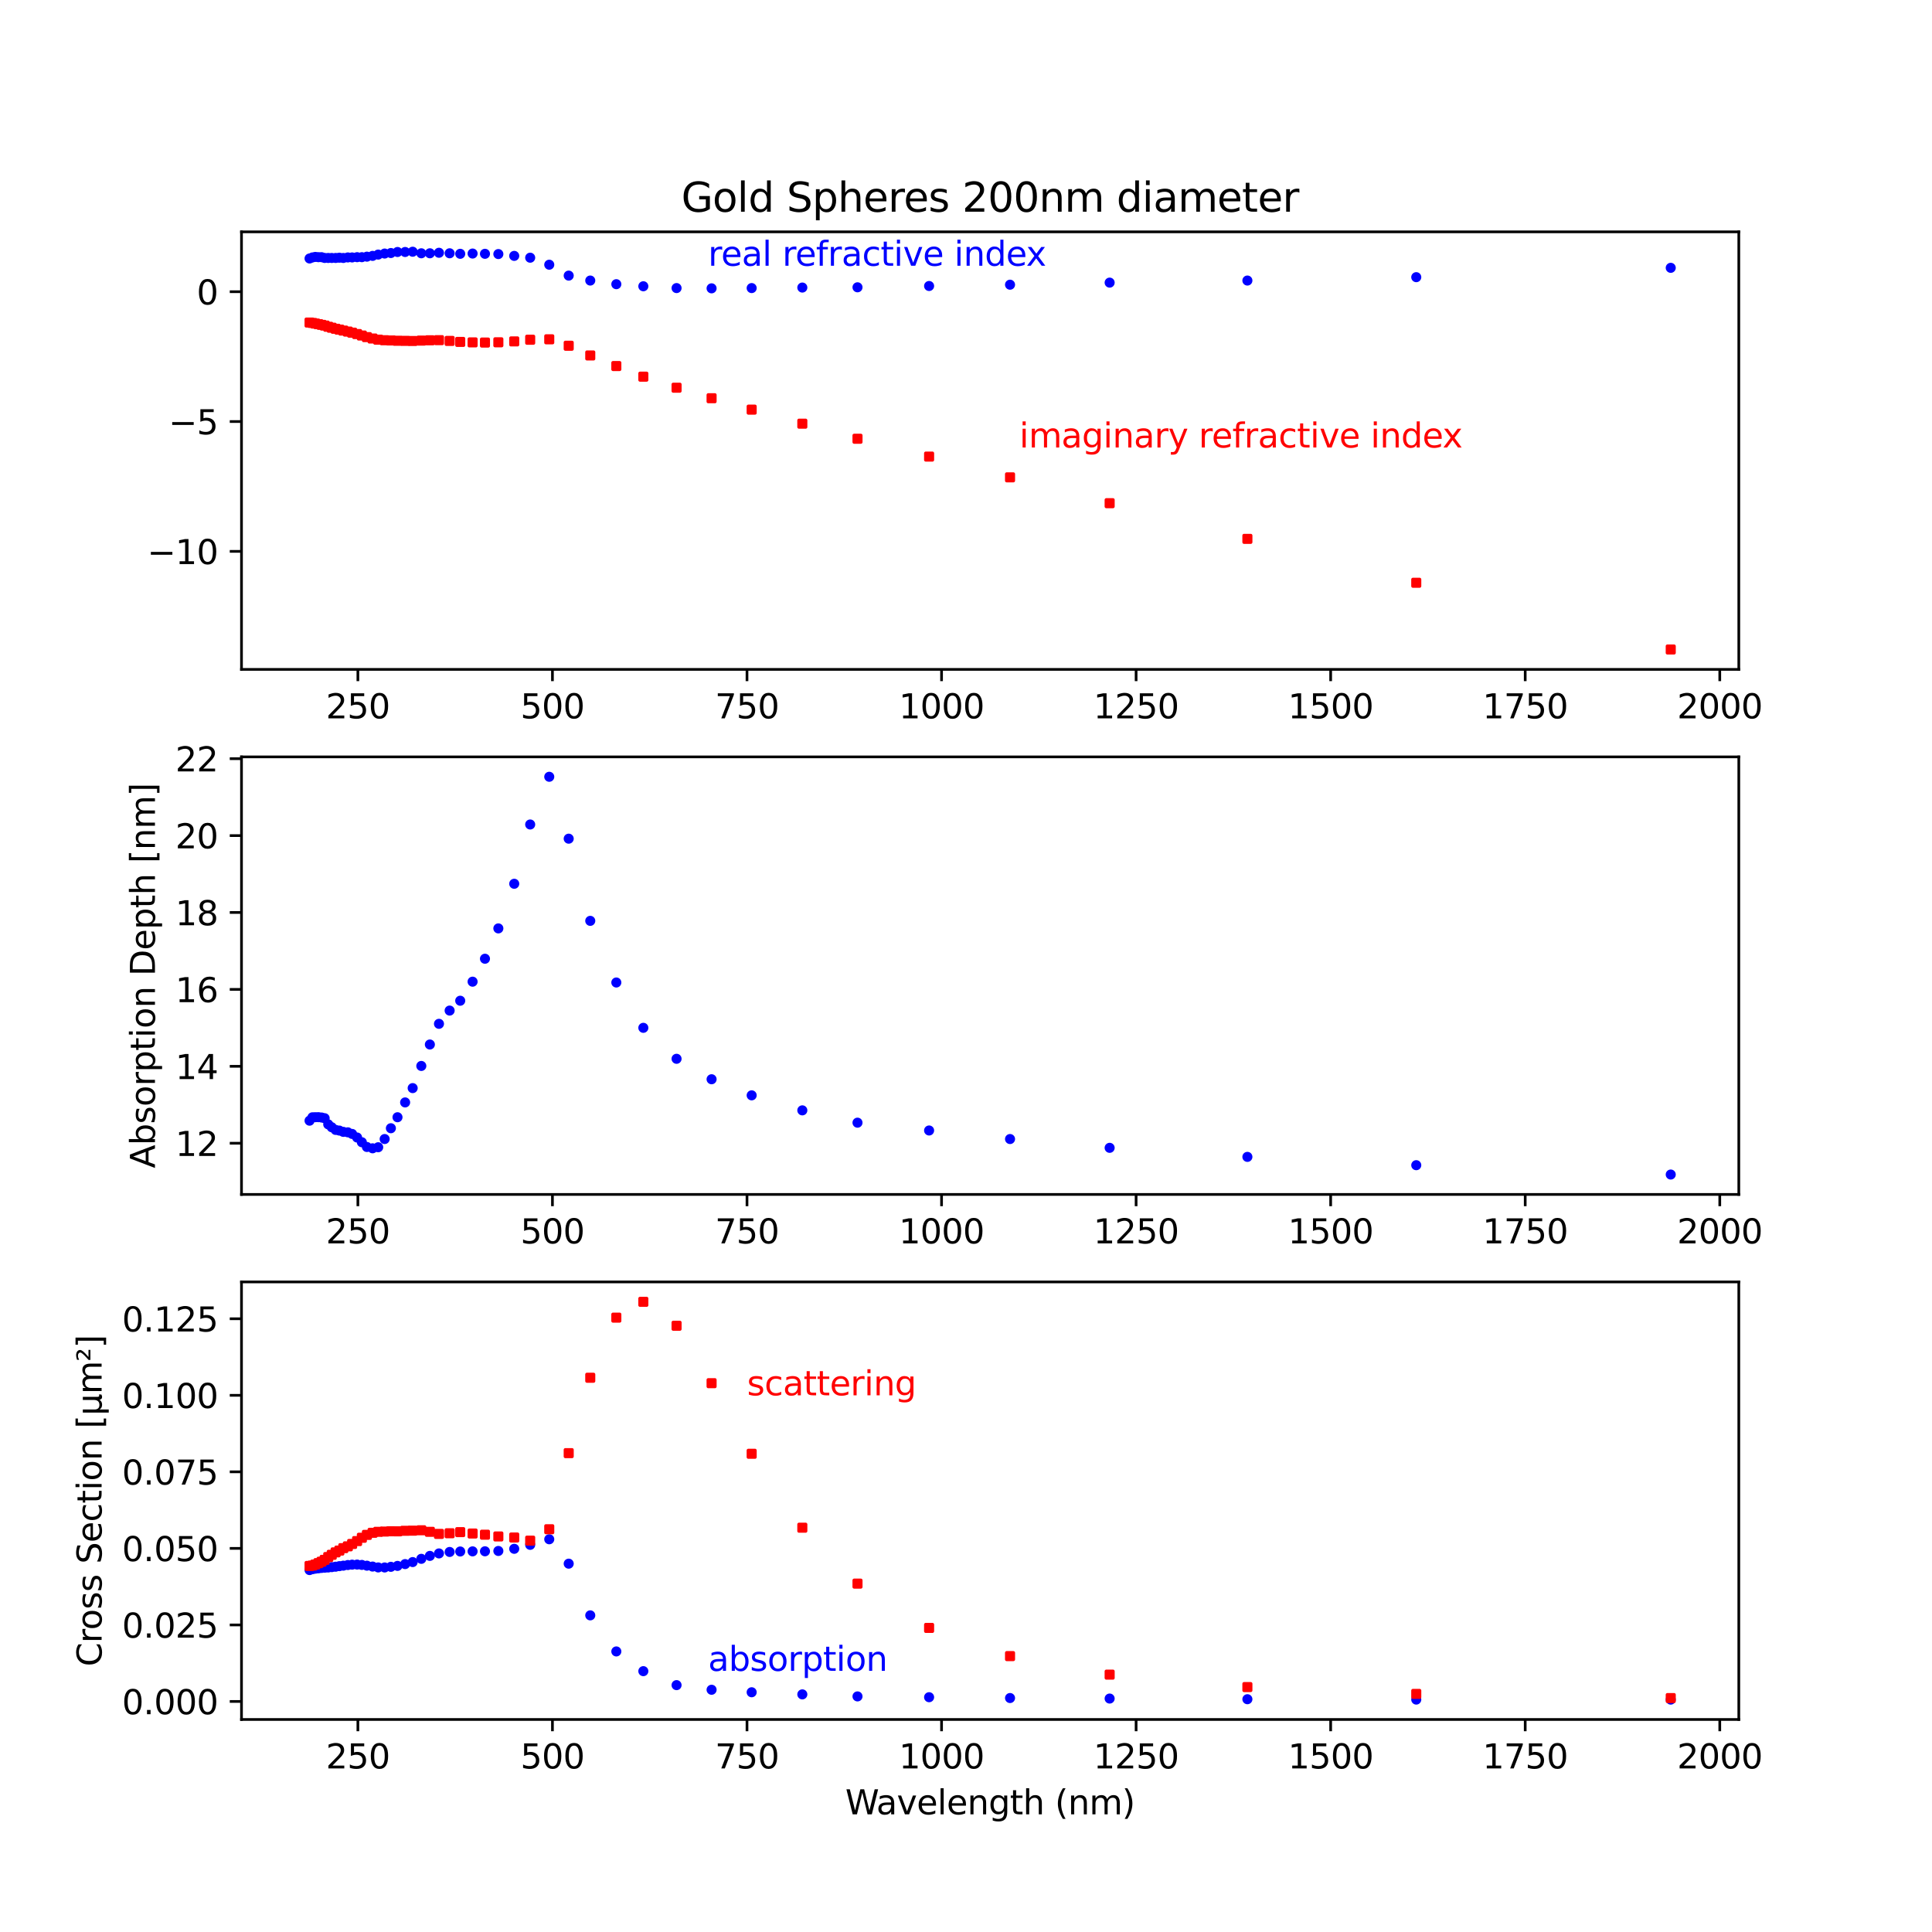 <?xml version="1.0" encoding="utf-8" standalone="no"?>
<!DOCTYPE svg PUBLIC "-//W3C//DTD SVG 1.1//EN"
  "http://www.w3.org/Graphics/SVG/1.1/DTD/svg11.dtd">
<svg xmlns:xlink="http://www.w3.org/1999/xlink" width="576pt" height="576pt" viewBox="0 0 576 576" xmlns="http://www.w3.org/2000/svg" version="1.1">
 <defs>
  <style type="text/css">*{stroke-linejoin: round; stroke-linecap: butt}</style>
 </defs>
 <g id="figure_1">
  <g id="patch_1">
   <path d="M 0 576 
L 576 576 
L 576 0 
L 0 0 
z
" style="fill: #ffffff"/>
  </g>
  <g id="axes_1">
   <g id="patch_2">
    <path d="M 72 199.567 
L 518.4 199.567 
L 518.4 69.12 
L 72 69.12 
z
" style="fill: #ffffff"/>
   </g>
   <g id="matplotlib.axis_1">
    <g id="xtick_1">
     <g id="line2d_1">
      <defs>
       <path id="m2e096c36ce" d="M 0 0 
L 0 3.5 
" style="stroke: #000000; stroke-width: 0.8"/>
      </defs>
      <g>
       <use xlink:href="#m2e096c36ce" x="106.699" y="199.567" style="stroke: #000000; stroke-width: 0.8"/>
      </g>
     </g>
     <g id="text_1">
      <!-- 250 -->
      <g transform="translate(97.155 214.165) scale(0.1 -0.1)">
       <defs>
        <path id="DejaVuSans-32" d="M 1228 531 
L 3431 531 
L 3431 0 
L 469 0 
L 469 531 
Q 828 903 1448 1529 
Q 2069 2156 2228 2338 
Q 2531 2678 2651 2914 
Q 2772 3150 2772 3378 
Q 2772 3750 2511 3984 
Q 2250 4219 1831 4219 
Q 1534 4219 1204 4116 
Q 875 4013 500 3803 
L 500 4441 
Q 881 4594 1212 4672 
Q 1544 4750 1819 4750 
Q 2544 4750 2975 4387 
Q 3406 4025 3406 3419 
Q 3406 3131 3298 2873 
Q 3191 2616 2906 2266 
Q 2828 2175 2409 1742 
Q 1991 1309 1228 531 
z
" transform="scale(0.016)"/>
        <path id="DejaVuSans-35" d="M 691 4666 
L 3169 4666 
L 3169 4134 
L 1269 4134 
L 1269 2991 
Q 1406 3038 1543 3061 
Q 1681 3084 1819 3084 
Q 2600 3084 3056 2656 
Q 3513 2228 3513 1497 
Q 3513 744 3044 326 
Q 2575 -91 1722 -91 
Q 1428 -91 1123 -41 
Q 819 9 494 109 
L 494 744 
Q 775 591 1075 516 
Q 1375 441 1709 441 
Q 2250 441 2565 725 
Q 2881 1009 2881 1497 
Q 2881 1984 2565 2268 
Q 2250 2553 1709 2553 
Q 1456 2553 1204 2497 
Q 953 2441 691 2322 
L 691 4666 
z
" transform="scale(0.016)"/>
        <path id="DejaVuSans-30" d="M 2034 4250 
Q 1547 4250 1301 3770 
Q 1056 3291 1056 2328 
Q 1056 1369 1301 889 
Q 1547 409 2034 409 
Q 2525 409 2770 889 
Q 3016 1369 3016 2328 
Q 3016 3291 2770 3770 
Q 2525 4250 2034 4250 
z
M 2034 4750 
Q 2819 4750 3233 4129 
Q 3647 3509 3647 2328 
Q 3647 1150 3233 529 
Q 2819 -91 2034 -91 
Q 1250 -91 836 529 
Q 422 1150 422 2328 
Q 422 3509 836 4129 
Q 1250 4750 2034 4750 
z
" transform="scale(0.016)"/>
       </defs>
       <use xlink:href="#DejaVuSans-32"/>
       <use xlink:href="#DejaVuSans-35" x="63.623"/>
       <use xlink:href="#DejaVuSans-30" x="127.246"/>
      </g>
     </g>
    </g>
    <g id="xtick_2">
     <g id="line2d_2">
      <g>
       <use xlink:href="#m2e096c36ce" x="164.703" y="199.567" style="stroke: #000000; stroke-width: 0.8"/>
      </g>
     </g>
     <g id="text_2">
      <!-- 500 -->
      <g transform="translate(155.159 214.165) scale(0.1 -0.1)">
       <use xlink:href="#DejaVuSans-35"/>
       <use xlink:href="#DejaVuSans-30" x="63.623"/>
       <use xlink:href="#DejaVuSans-30" x="127.246"/>
      </g>
     </g>
    </g>
    <g id="xtick_3">
     <g id="line2d_3">
      <g>
       <use xlink:href="#m2e096c36ce" x="222.707" y="199.567" style="stroke: #000000; stroke-width: 0.8"/>
      </g>
     </g>
     <g id="text_3">
      <!-- 750 -->
      <g transform="translate(213.163 214.165) scale(0.1 -0.1)">
       <defs>
        <path id="DejaVuSans-37" d="M 525 4666 
L 3525 4666 
L 3525 4397 
L 1831 0 
L 1172 0 
L 2766 4134 
L 525 4134 
L 525 4666 
z
" transform="scale(0.016)"/>
       </defs>
       <use xlink:href="#DejaVuSans-37"/>
       <use xlink:href="#DejaVuSans-35" x="63.623"/>
       <use xlink:href="#DejaVuSans-30" x="127.246"/>
      </g>
     </g>
    </g>
    <g id="xtick_4">
     <g id="line2d_4">
      <g>
       <use xlink:href="#m2e096c36ce" x="280.711" y="199.567" style="stroke: #000000; stroke-width: 0.8"/>
      </g>
     </g>
     <g id="text_4">
      <!-- 1000 -->
      <g transform="translate(267.986 214.165) scale(0.1 -0.1)">
       <defs>
        <path id="DejaVuSans-31" d="M 794 531 
L 1825 531 
L 1825 4091 
L 703 3866 
L 703 4441 
L 1819 4666 
L 2450 4666 
L 2450 531 
L 3481 531 
L 3481 0 
L 794 0 
L 794 531 
z
" transform="scale(0.016)"/>
       </defs>
       <use xlink:href="#DejaVuSans-31"/>
       <use xlink:href="#DejaVuSans-30" x="63.623"/>
       <use xlink:href="#DejaVuSans-30" x="127.246"/>
       <use xlink:href="#DejaVuSans-30" x="190.869"/>
      </g>
     </g>
    </g>
    <g id="xtick_5">
     <g id="line2d_5">
      <g>
       <use xlink:href="#m2e096c36ce" x="338.714" y="199.567" style="stroke: #000000; stroke-width: 0.8"/>
      </g>
     </g>
     <g id="text_5">
      <!-- 1250 -->
      <g transform="translate(325.989 214.165) scale(0.1 -0.1)">
       <use xlink:href="#DejaVuSans-31"/>
       <use xlink:href="#DejaVuSans-32" x="63.623"/>
       <use xlink:href="#DejaVuSans-35" x="127.246"/>
       <use xlink:href="#DejaVuSans-30" x="190.869"/>
      </g>
     </g>
    </g>
    <g id="xtick_6">
     <g id="line2d_6">
      <g>
       <use xlink:href="#m2e096c36ce" x="396.718" y="199.567" style="stroke: #000000; stroke-width: 0.8"/>
      </g>
     </g>
     <g id="text_6">
      <!-- 1500 -->
      <g transform="translate(383.993 214.165) scale(0.1 -0.1)">
       <use xlink:href="#DejaVuSans-31"/>
       <use xlink:href="#DejaVuSans-35" x="63.623"/>
       <use xlink:href="#DejaVuSans-30" x="127.246"/>
       <use xlink:href="#DejaVuSans-30" x="190.869"/>
      </g>
     </g>
    </g>
    <g id="xtick_7">
     <g id="line2d_7">
      <g>
       <use xlink:href="#m2e096c36ce" x="454.722" y="199.567" style="stroke: #000000; stroke-width: 0.8"/>
      </g>
     </g>
     <g id="text_7">
      <!-- 1750 -->
      <g transform="translate(441.997 214.165) scale(0.1 -0.1)">
       <use xlink:href="#DejaVuSans-31"/>
       <use xlink:href="#DejaVuSans-37" x="63.623"/>
       <use xlink:href="#DejaVuSans-35" x="127.246"/>
       <use xlink:href="#DejaVuSans-30" x="190.869"/>
      </g>
     </g>
    </g>
    <g id="xtick_8">
     <g id="line2d_8">
      <g>
       <use xlink:href="#m2e096c36ce" x="512.726" y="199.567" style="stroke: #000000; stroke-width: 0.8"/>
      </g>
     </g>
     <g id="text_8">
      <!-- 2000 -->
      <g transform="translate(500.001 214.165) scale(0.1 -0.1)">
       <use xlink:href="#DejaVuSans-32"/>
       <use xlink:href="#DejaVuSans-30" x="63.623"/>
       <use xlink:href="#DejaVuSans-30" x="127.246"/>
       <use xlink:href="#DejaVuSans-30" x="190.869"/>
      </g>
     </g>
    </g>
   </g>
   <g id="matplotlib.axis_2">
    <g id="ytick_1">
     <g id="line2d_9">
      <defs>
       <path id="m7f2acfd11e" d="M 0 0 
L -3.5 0 
" style="stroke: #000000; stroke-width: 0.8"/>
      </defs>
      <g>
       <use xlink:href="#m7f2acfd11e" x="72" y="164.378" style="stroke: #000000; stroke-width: 0.8"/>
      </g>
     </g>
     <g id="text_9">
      <!-- −10 -->
      <g transform="translate(43.895 168.177) scale(0.1 -0.1)">
       <defs>
        <path id="DejaVuSans-2212" d="M 678 2272 
L 4684 2272 
L 4684 1741 
L 678 1741 
L 678 2272 
z
" transform="scale(0.016)"/>
       </defs>
       <use xlink:href="#DejaVuSans-2212"/>
       <use xlink:href="#DejaVuSans-31" x="83.789"/>
       <use xlink:href="#DejaVuSans-30" x="147.412"/>
      </g>
     </g>
    </g>
    <g id="ytick_2">
     <g id="line2d_10">
      <g>
       <use xlink:href="#m7f2acfd11e" x="72" y="125.674" style="stroke: #000000; stroke-width: 0.8"/>
      </g>
     </g>
     <g id="text_10">
      <!-- −5 -->
      <g transform="translate(50.258 129.473) scale(0.1 -0.1)">
       <use xlink:href="#DejaVuSans-2212"/>
       <use xlink:href="#DejaVuSans-35" x="83.789"/>
      </g>
     </g>
    </g>
    <g id="ytick_3">
     <g id="line2d_11">
      <g>
       <use xlink:href="#m7f2acfd11e" x="72" y="86.97" style="stroke: #000000; stroke-width: 0.8"/>
      </g>
     </g>
     <g id="text_11">
      <!-- 0 -->
      <g transform="translate(58.638 90.769) scale(0.1 -0.1)">
       <use xlink:href="#DejaVuSans-30"/>
      </g>
     </g>
    </g>
   </g>
   <g id="line2d_12">
    <defs>
     <path id="mbcfe47bc53" d="M 0 1 
C 0.265 1 0.52 0.895 0.707 0.707 
C 0.895 0.52 1 0.265 1 0 
C 1 -0.265 0.895 -0.52 0.707 -0.707 
C 0.52 -0.895 0.265 -1 0 -1 
C -0.265 -1 -0.52 -0.895 -0.707 -0.707 
C -0.895 -0.52 -1 -0.265 -1 0 
C -1 0.265 -0.895 0.52 -0.707 0.707 
C -0.52 0.895 -0.265 1 0 1 
z
" style="stroke: #0000ff"/>
    </defs>
    <g clip-path="url(#p8bb00c7f2d)">
     <use xlink:href="#mbcfe47bc53" x="92.291" y="77.062" style="fill: #0000ff; stroke: #0000ff"/>
     <use xlink:href="#mbcfe47bc53" x="93.149" y="76.752" style="fill: #0000ff; stroke: #0000ff"/>
     <use xlink:href="#mbcfe47bc53" x="94.008" y="76.598" style="fill: #0000ff; stroke: #0000ff"/>
     <use xlink:href="#mbcfe47bc53" x="94.936" y="76.675" style="fill: #0000ff; stroke: #0000ff"/>
     <use xlink:href="#mbcfe47bc53" x="95.864" y="76.675" style="fill: #0000ff; stroke: #0000ff"/>
     <use xlink:href="#mbcfe47bc53" x="96.792" y="76.907" style="fill: #0000ff; stroke: #0000ff"/>
     <use xlink:href="#mbcfe47bc53" x="97.859" y="76.907" style="fill: #0000ff; stroke: #0000ff"/>
     <use xlink:href="#mbcfe47bc53" x="98.903" y="76.907" style="fill: #0000ff; stroke: #0000ff"/>
     <use xlink:href="#mbcfe47bc53" x="100.063" y="76.907" style="fill: #0000ff; stroke: #0000ff"/>
     <use xlink:href="#mbcfe47bc53" x="101.177" y="76.83" style="fill: #0000ff; stroke: #0000ff"/>
     <use xlink:href="#mbcfe47bc53" x="102.36" y="76.907" style="fill: #0000ff; stroke: #0000ff"/>
     <use xlink:href="#mbcfe47bc53" x="103.706" y="76.752" style="fill: #0000ff; stroke: #0000ff"/>
     <use xlink:href="#mbcfe47bc53" x="104.982" y="76.752" style="fill: #0000ff; stroke: #0000ff"/>
     <use xlink:href="#mbcfe47bc53" x="106.467" y="76.675" style="fill: #0000ff; stroke: #0000ff"/>
     <use xlink:href="#mbcfe47bc53" x="107.882" y="76.675" style="fill: #0000ff; stroke: #0000ff"/>
     <use xlink:href="#mbcfe47bc53" x="109.39" y="76.52" style="fill: #0000ff; stroke: #0000ff"/>
     <use xlink:href="#mbcfe47bc53" x="111.084" y="76.288" style="fill: #0000ff; stroke: #0000ff"/>
     <use xlink:href="#mbcfe47bc53" x="112.755" y="75.901" style="fill: #0000ff; stroke: #0000ff"/>
     <use xlink:href="#mbcfe47bc53" x="114.68" y="75.591" style="fill: #0000ff; stroke: #0000ff"/>
     <use xlink:href="#mbcfe47bc53" x="116.537" y="75.436" style="fill: #0000ff; stroke: #0000ff"/>
     <use xlink:href="#mbcfe47bc53" x="118.509" y="75.127" style="fill: #0000ff; stroke: #0000ff"/>
     <use xlink:href="#mbcfe47bc53" x="120.782" y="75.127" style="fill: #0000ff; stroke: #0000ff"/>
     <use xlink:href="#mbcfe47bc53" x="123.033" y="75.049" style="fill: #0000ff; stroke: #0000ff"/>
     <use xlink:href="#mbcfe47bc53" x="125.608" y="75.514" style="fill: #0000ff; stroke: #0000ff"/>
     <use xlink:href="#mbcfe47bc53" x="128.16" y="75.514" style="fill: #0000ff; stroke: #0000ff"/>
     <use xlink:href="#mbcfe47bc53" x="130.875" y="75.359" style="fill: #0000ff; stroke: #0000ff"/>
     <use xlink:href="#mbcfe47bc53" x="134.054" y="75.514" style="fill: #0000ff; stroke: #0000ff"/>
     <use xlink:href="#mbcfe47bc53" x="137.209" y="75.669" style="fill: #0000ff; stroke: #0000ff"/>
     <use xlink:href="#mbcfe47bc53" x="140.898" y="75.591" style="fill: #0000ff; stroke: #0000ff"/>
     <use xlink:href="#mbcfe47bc53" x="144.587" y="75.669" style="fill: #0000ff; stroke: #0000ff"/>
     <use xlink:href="#mbcfe47bc53" x="148.578" y="75.746" style="fill: #0000ff; stroke: #0000ff"/>
     <use xlink:href="#mbcfe47bc53" x="153.311" y="76.288" style="fill: #0000ff; stroke: #0000ff"/>
     <use xlink:href="#mbcfe47bc53" x="158.067" y="76.83" style="fill: #0000ff; stroke: #0000ff"/>
     <use xlink:href="#mbcfe47bc53" x="163.752" y="78.92" style="fill: #0000ff; stroke: #0000ff"/>
     <use xlink:href="#mbcfe47bc53" x="169.552" y="82.171" style="fill: #0000ff; stroke: #0000ff"/>
     <use xlink:href="#mbcfe47bc53" x="175.979" y="83.642" style="fill: #0000ff; stroke: #0000ff"/>
     <use xlink:href="#mbcfe47bc53" x="183.751" y="84.725" style="fill: #0000ff; stroke: #0000ff"/>
     <use xlink:href="#mbcfe47bc53" x="191.802" y="85.345" style="fill: #0000ff; stroke: #0000ff"/>
     <use xlink:href="#mbcfe47bc53" x="201.709" y="85.886" style="fill: #0000ff; stroke: #0000ff"/>
     <use xlink:href="#mbcfe47bc53" x="212.15" y="85.964" style="fill: #0000ff; stroke: #0000ff"/>
     <use xlink:href="#mbcfe47bc53" x="224.099" y="85.886" style="fill: #0000ff; stroke: #0000ff"/>
     <use xlink:href="#mbcfe47bc53" x="239.203" y="85.732" style="fill: #0000ff; stroke: #0000ff"/>
     <use xlink:href="#mbcfe47bc53" x="255.653" y="85.654" style="fill: #0000ff; stroke: #0000ff"/>
     <use xlink:href="#mbcfe47bc53" x="276.998" y="85.267" style="fill: #0000ff; stroke: #0000ff"/>
     <use xlink:href="#mbcfe47bc53" x="301.128" y="84.88" style="fill: #0000ff; stroke: #0000ff"/>
     <use xlink:href="#mbcfe47bc53" x="330.826" y="84.261" style="fill: #0000ff; stroke: #0000ff"/>
     <use xlink:href="#mbcfe47bc53" x="371.893" y="83.642" style="fill: #0000ff; stroke: #0000ff"/>
     <use xlink:href="#mbcfe47bc53" x="422.24" y="82.635" style="fill: #0000ff; stroke: #0000ff"/>
     <use xlink:href="#mbcfe47bc53" x="498.109" y="79.849" style="fill: #0000ff; stroke: #0000ff"/>
    </g>
   </g>
   <g id="line2d_13">
    <defs>
     <path id="m0b85f6eae5" d="M -1 1 
L 1 1 
L 1 -1 
L -1 -1 
z
" style="stroke: #ff0000; stroke-linejoin: miter"/>
    </defs>
    <g clip-path="url(#p8bb00c7f2d)">
     <use xlink:href="#m0b85f6eae5" x="92.291" y="96.166" style="fill: #ff0000; stroke: #ff0000; stroke-linejoin: miter"/>
     <use xlink:href="#m0b85f6eae5" x="93.149" y="96.282" style="fill: #ff0000; stroke: #ff0000; stroke-linejoin: miter"/>
     <use xlink:href="#m0b85f6eae5" x="94.008" y="96.46" style="fill: #ff0000; stroke: #ff0000; stroke-linejoin: miter"/>
     <use xlink:href="#m0b85f6eae5" x="94.936" y="96.654" style="fill: #ff0000; stroke: #ff0000; stroke-linejoin: miter"/>
     <use xlink:href="#m0b85f6eae5" x="95.864" y="96.855" style="fill: #ff0000; stroke: #ff0000; stroke-linejoin: miter"/>
     <use xlink:href="#m0b85f6eae5" x="96.792" y="97.064" style="fill: #ff0000; stroke: #ff0000; stroke-linejoin: miter"/>
     <use xlink:href="#m0b85f6eae5" x="97.859" y="97.42" style="fill: #ff0000; stroke: #ff0000; stroke-linejoin: miter"/>
     <use xlink:href="#m0b85f6eae5" x="98.903" y="97.707" style="fill: #ff0000; stroke: #ff0000; stroke-linejoin: miter"/>
     <use xlink:href="#m0b85f6eae5" x="100.063" y="98.016" style="fill: #ff0000; stroke: #ff0000; stroke-linejoin: miter"/>
     <use xlink:href="#m0b85f6eae5" x="101.177" y="98.272" style="fill: #ff0000; stroke: #ff0000; stroke-linejoin: miter"/>
     <use xlink:href="#m0b85f6eae5" x="102.36" y="98.558" style="fill: #ff0000; stroke: #ff0000; stroke-linejoin: miter"/>
     <use xlink:href="#m0b85f6eae5" x="103.706" y="98.86" style="fill: #ff0000; stroke: #ff0000; stroke-linejoin: miter"/>
     <use xlink:href="#m0b85f6eae5" x="104.982" y="99.177" style="fill: #ff0000; stroke: #ff0000; stroke-linejoin: miter"/>
     <use xlink:href="#m0b85f6eae5" x="106.467" y="99.595" style="fill: #ff0000; stroke: #ff0000; stroke-linejoin: miter"/>
     <use xlink:href="#m0b85f6eae5" x="107.882" y="100.037" style="fill: #ff0000; stroke: #ff0000; stroke-linejoin: miter"/>
     <use xlink:href="#m0b85f6eae5" x="109.39" y="100.509" style="fill: #ff0000; stroke: #ff0000; stroke-linejoin: miter"/>
     <use xlink:href="#m0b85f6eae5" x="111.084" y="100.927" style="fill: #ff0000; stroke: #ff0000; stroke-linejoin: miter"/>
     <use xlink:href="#m0b85f6eae5" x="112.755" y="101.267" style="fill: #ff0000; stroke: #ff0000; stroke-linejoin: miter"/>
     <use xlink:href="#m0b85f6eae5" x="114.68" y="101.438" style="fill: #ff0000; stroke: #ff0000; stroke-linejoin: miter"/>
     <use xlink:href="#m0b85f6eae5" x="116.537" y="101.507" style="fill: #ff0000; stroke: #ff0000; stroke-linejoin: miter"/>
     <use xlink:href="#m0b85f6eae5" x="118.509" y="101.592" style="fill: #ff0000; stroke: #ff0000; stroke-linejoin: miter"/>
     <use xlink:href="#m0b85f6eae5" x="120.782" y="101.623" style="fill: #ff0000; stroke: #ff0000; stroke-linejoin: miter"/>
     <use xlink:href="#m0b85f6eae5" x="123.033" y="101.662" style="fill: #ff0000; stroke: #ff0000; stroke-linejoin: miter"/>
     <use xlink:href="#m0b85f6eae5" x="125.608" y="101.546" style="fill: #ff0000; stroke: #ff0000; stroke-linejoin: miter"/>
     <use xlink:href="#m0b85f6eae5" x="128.16" y="101.453" style="fill: #ff0000; stroke: #ff0000; stroke-linejoin: miter"/>
     <use xlink:href="#m0b85f6eae5" x="130.875" y="101.414" style="fill: #ff0000; stroke: #ff0000; stroke-linejoin: miter"/>
     <use xlink:href="#m0b85f6eae5" x="134.054" y="101.639" style="fill: #ff0000; stroke: #ff0000; stroke-linejoin: miter"/>
     <use xlink:href="#m0b85f6eae5" x="137.209" y="101.933" style="fill: #ff0000; stroke: #ff0000; stroke-linejoin: miter"/>
     <use xlink:href="#m0b85f6eae5" x="140.898" y="102.08" style="fill: #ff0000; stroke: #ff0000; stroke-linejoin: miter"/>
     <use xlink:href="#m0b85f6eae5" x="144.587" y="102.127" style="fill: #ff0000; stroke: #ff0000; stroke-linejoin: miter"/>
     <use xlink:href="#m0b85f6eae5" x="148.578" y="102.049" style="fill: #ff0000; stroke: #ff0000; stroke-linejoin: miter"/>
     <use xlink:href="#m0b85f6eae5" x="153.311" y="101.786" style="fill: #ff0000; stroke: #ff0000; stroke-linejoin: miter"/>
     <use xlink:href="#m0b85f6eae5" x="158.067" y="101.283" style="fill: #ff0000; stroke: #ff0000; stroke-linejoin: miter"/>
     <use xlink:href="#m0b85f6eae5" x="163.752" y="101.159" style="fill: #ff0000; stroke: #ff0000; stroke-linejoin: miter"/>
     <use xlink:href="#m0b85f6eae5" x="169.552" y="103.079" style="fill: #ff0000; stroke: #ff0000; stroke-linejoin: miter"/>
     <use xlink:href="#m0b85f6eae5" x="175.979" y="105.974" style="fill: #ff0000; stroke: #ff0000; stroke-linejoin: miter"/>
     <use xlink:href="#m0b85f6eae5" x="183.751" y="109.132" style="fill: #ff0000; stroke: #ff0000; stroke-linejoin: miter"/>
     <use xlink:href="#m0b85f6eae5" x="191.802" y="112.298" style="fill: #ff0000; stroke: #ff0000; stroke-linejoin: miter"/>
     <use xlink:href="#m0b85f6eae5" x="201.709" y="115.588" style="fill: #ff0000; stroke: #ff0000; stroke-linejoin: miter"/>
     <use xlink:href="#m0b85f6eae5" x="212.15" y="118.73" style="fill: #ff0000; stroke: #ff0000; stroke-linejoin: miter"/>
     <use xlink:href="#m0b85f6eae5" x="224.099" y="122.129" style="fill: #ff0000; stroke: #ff0000; stroke-linejoin: miter"/>
     <use xlink:href="#m0b85f6eae5" x="239.203" y="126.316" style="fill: #ff0000; stroke: #ff0000; stroke-linejoin: miter"/>
     <use xlink:href="#m0b85f6eae5" x="255.653" y="130.806" style="fill: #ff0000; stroke: #ff0000; stroke-linejoin: miter"/>
     <use xlink:href="#m0b85f6eae5" x="276.998" y="136.124" style="fill: #ff0000; stroke: #ff0000; stroke-linejoin: miter"/>
     <use xlink:href="#m0b85f6eae5" x="301.128" y="142.316" style="fill: #ff0000; stroke: #ff0000; stroke-linejoin: miter"/>
     <use xlink:href="#m0b85f6eae5" x="330.826" y="150.019" style="fill: #ff0000; stroke: #ff0000; stroke-linejoin: miter"/>
     <use xlink:href="#m0b85f6eae5" x="371.893" y="160.654" style="fill: #ff0000; stroke: #ff0000; stroke-linejoin: miter"/>
     <use xlink:href="#m0b85f6eae5" x="422.24" y="173.744" style="fill: #ff0000; stroke: #ff0000; stroke-linejoin: miter"/>
     <use xlink:href="#m0b85f6eae5" x="498.109" y="193.638" style="fill: #ff0000; stroke: #ff0000; stroke-linejoin: miter"/>
    </g>
   </g>
   <g id="patch_3">
    <path d="M 72 199.567 
L 72 69.12 
" style="fill: none; stroke: #000000; stroke-width: 0.8; stroke-linejoin: miter; stroke-linecap: square"/>
   </g>
   <g id="patch_4">
    <path d="M 518.4 199.567 
L 518.4 69.12 
" style="fill: none; stroke: #000000; stroke-width: 0.8; stroke-linejoin: miter; stroke-linecap: square"/>
   </g>
   <g id="patch_5">
    <path d="M 72 199.567 
L 518.4 199.567 
" style="fill: none; stroke: #000000; stroke-width: 0.8; stroke-linejoin: miter; stroke-linecap: square"/>
   </g>
   <g id="patch_6">
    <path d="M 72 69.12 
L 518.4 69.12 
" style="fill: none; stroke: #000000; stroke-width: 0.8; stroke-linejoin: miter; stroke-linecap: square"/>
   </g>
   <g id="text_12">
    <!-- real refractive index -->
    <g style="fill: #0000ff" transform="translate(211.106 79.229) scale(0.1 -0.1)">
     <defs>
      <path id="DejaVuSans-72" d="M 2631 2963 
Q 2534 3019 2420 3045 
Q 2306 3072 2169 3072 
Q 1681 3072 1420 2755 
Q 1159 2438 1159 1844 
L 1159 0 
L 581 0 
L 581 3500 
L 1159 3500 
L 1159 2956 
Q 1341 3275 1631 3429 
Q 1922 3584 2338 3584 
Q 2397 3584 2469 3576 
Q 2541 3569 2628 3553 
L 2631 2963 
z
" transform="scale(0.016)"/>
      <path id="DejaVuSans-65" d="M 3597 1894 
L 3597 1613 
L 953 1613 
Q 991 1019 1311 708 
Q 1631 397 2203 397 
Q 2534 397 2845 478 
Q 3156 559 3463 722 
L 3463 178 
Q 3153 47 2828 -22 
Q 2503 -91 2169 -91 
Q 1331 -91 842 396 
Q 353 884 353 1716 
Q 353 2575 817 3079 
Q 1281 3584 2069 3584 
Q 2775 3584 3186 3129 
Q 3597 2675 3597 1894 
z
M 3022 2063 
Q 3016 2534 2758 2815 
Q 2500 3097 2075 3097 
Q 1594 3097 1305 2825 
Q 1016 2553 972 2059 
L 3022 2063 
z
" transform="scale(0.016)"/>
      <path id="DejaVuSans-61" d="M 2194 1759 
Q 1497 1759 1228 1600 
Q 959 1441 959 1056 
Q 959 750 1161 570 
Q 1363 391 1709 391 
Q 2188 391 2477 730 
Q 2766 1069 2766 1631 
L 2766 1759 
L 2194 1759 
z
M 3341 1997 
L 3341 0 
L 2766 0 
L 2766 531 
Q 2569 213 2275 61 
Q 1981 -91 1556 -91 
Q 1019 -91 701 211 
Q 384 513 384 1019 
Q 384 1609 779 1909 
Q 1175 2209 1959 2209 
L 2766 2209 
L 2766 2266 
Q 2766 2663 2505 2880 
Q 2244 3097 1772 3097 
Q 1472 3097 1187 3025 
Q 903 2953 641 2809 
L 641 3341 
Q 956 3463 1253 3523 
Q 1550 3584 1831 3584 
Q 2591 3584 2966 3190 
Q 3341 2797 3341 1997 
z
" transform="scale(0.016)"/>
      <path id="DejaVuSans-6c" d="M 603 4863 
L 1178 4863 
L 1178 0 
L 603 0 
L 603 4863 
z
" transform="scale(0.016)"/>
      <path id="DejaVuSans-20" transform="scale(0.016)"/>
      <path id="DejaVuSans-66" d="M 2375 4863 
L 2375 4384 
L 1825 4384 
Q 1516 4384 1395 4259 
Q 1275 4134 1275 3809 
L 1275 3500 
L 2222 3500 
L 2222 3053 
L 1275 3053 
L 1275 0 
L 697 0 
L 697 3053 
L 147 3053 
L 147 3500 
L 697 3500 
L 697 3744 
Q 697 4328 969 4595 
Q 1241 4863 1831 4863 
L 2375 4863 
z
" transform="scale(0.016)"/>
      <path id="DejaVuSans-63" d="M 3122 3366 
L 3122 2828 
Q 2878 2963 2633 3030 
Q 2388 3097 2138 3097 
Q 1578 3097 1268 2742 
Q 959 2388 959 1747 
Q 959 1106 1268 751 
Q 1578 397 2138 397 
Q 2388 397 2633 464 
Q 2878 531 3122 666 
L 3122 134 
Q 2881 22 2623 -34 
Q 2366 -91 2075 -91 
Q 1284 -91 818 406 
Q 353 903 353 1747 
Q 353 2603 823 3093 
Q 1294 3584 2113 3584 
Q 2378 3584 2631 3529 
Q 2884 3475 3122 3366 
z
" transform="scale(0.016)"/>
      <path id="DejaVuSans-74" d="M 1172 4494 
L 1172 3500 
L 2356 3500 
L 2356 3053 
L 1172 3053 
L 1172 1153 
Q 1172 725 1289 603 
Q 1406 481 1766 481 
L 2356 481 
L 2356 0 
L 1766 0 
Q 1100 0 847 248 
Q 594 497 594 1153 
L 594 3053 
L 172 3053 
L 172 3500 
L 594 3500 
L 594 4494 
L 1172 4494 
z
" transform="scale(0.016)"/>
      <path id="DejaVuSans-69" d="M 603 3500 
L 1178 3500 
L 1178 0 
L 603 0 
L 603 3500 
z
M 603 4863 
L 1178 4863 
L 1178 4134 
L 603 4134 
L 603 4863 
z
" transform="scale(0.016)"/>
      <path id="DejaVuSans-76" d="M 191 3500 
L 800 3500 
L 1894 563 
L 2988 3500 
L 3597 3500 
L 2284 0 
L 1503 0 
L 191 3500 
z
" transform="scale(0.016)"/>
      <path id="DejaVuSans-6e" d="M 3513 2113 
L 3513 0 
L 2938 0 
L 2938 2094 
Q 2938 2591 2744 2837 
Q 2550 3084 2163 3084 
Q 1697 3084 1428 2787 
Q 1159 2491 1159 1978 
L 1159 0 
L 581 0 
L 581 3500 
L 1159 3500 
L 1159 2956 
Q 1366 3272 1645 3428 
Q 1925 3584 2291 3584 
Q 2894 3584 3203 3211 
Q 3513 2838 3513 2113 
z
" transform="scale(0.016)"/>
      <path id="DejaVuSans-64" d="M 2906 2969 
L 2906 4863 
L 3481 4863 
L 3481 0 
L 2906 0 
L 2906 525 
Q 2725 213 2448 61 
Q 2172 -91 1784 -91 
Q 1150 -91 751 415 
Q 353 922 353 1747 
Q 353 2572 751 3078 
Q 1150 3584 1784 3584 
Q 2172 3584 2448 3432 
Q 2725 3281 2906 2969 
z
M 947 1747 
Q 947 1113 1208 752 
Q 1469 391 1925 391 
Q 2381 391 2643 752 
Q 2906 1113 2906 1747 
Q 2906 2381 2643 2742 
Q 2381 3103 1925 3103 
Q 1469 3103 1208 2742 
Q 947 2381 947 1747 
z
" transform="scale(0.016)"/>
      <path id="DejaVuSans-78" d="M 3513 3500 
L 2247 1797 
L 3578 0 
L 2900 0 
L 1881 1375 
L 863 0 
L 184 0 
L 1544 1831 
L 300 3500 
L 978 3500 
L 1906 2253 
L 2834 3500 
L 3513 3500 
z
" transform="scale(0.016)"/>
     </defs>
     <use xlink:href="#DejaVuSans-72"/>
     <use xlink:href="#DejaVuSans-65" x="38.863"/>
     <use xlink:href="#DejaVuSans-61" x="100.387"/>
     <use xlink:href="#DejaVuSans-6c" x="161.666"/>
     <use xlink:href="#DejaVuSans-20" x="189.449"/>
     <use xlink:href="#DejaVuSans-72" x="221.236"/>
     <use xlink:href="#DejaVuSans-65" x="260.1"/>
     <use xlink:href="#DejaVuSans-66" x="321.623"/>
     <use xlink:href="#DejaVuSans-72" x="356.828"/>
     <use xlink:href="#DejaVuSans-61" x="397.941"/>
     <use xlink:href="#DejaVuSans-63" x="459.221"/>
     <use xlink:href="#DejaVuSans-74" x="514.201"/>
     <use xlink:href="#DejaVuSans-69" x="553.41"/>
     <use xlink:href="#DejaVuSans-76" x="581.193"/>
     <use xlink:href="#DejaVuSans-65" x="640.373"/>
     <use xlink:href="#DejaVuSans-20" x="701.896"/>
     <use xlink:href="#DejaVuSans-69" x="733.684"/>
     <use xlink:href="#DejaVuSans-6e" x="761.467"/>
     <use xlink:href="#DejaVuSans-64" x="824.846"/>
     <use xlink:href="#DejaVuSans-65" x="888.322"/>
     <use xlink:href="#DejaVuSans-78" x="948.096"/>
    </g>
   </g>
   <g id="text_13">
    <!-- imaginary refractive index -->
    <g style="fill: #ff0000" transform="translate(303.912 133.415) scale(0.1 -0.1)">
     <defs>
      <path id="DejaVuSans-6d" d="M 3328 2828 
Q 3544 3216 3844 3400 
Q 4144 3584 4550 3584 
Q 5097 3584 5394 3201 
Q 5691 2819 5691 2113 
L 5691 0 
L 5113 0 
L 5113 2094 
Q 5113 2597 4934 2840 
Q 4756 3084 4391 3084 
Q 3944 3084 3684 2787 
Q 3425 2491 3425 1978 
L 3425 0 
L 2847 0 
L 2847 2094 
Q 2847 2600 2669 2842 
Q 2491 3084 2119 3084 
Q 1678 3084 1418 2786 
Q 1159 2488 1159 1978 
L 1159 0 
L 581 0 
L 581 3500 
L 1159 3500 
L 1159 2956 
Q 1356 3278 1631 3431 
Q 1906 3584 2284 3584 
Q 2666 3584 2933 3390 
Q 3200 3197 3328 2828 
z
" transform="scale(0.016)"/>
      <path id="DejaVuSans-67" d="M 2906 1791 
Q 2906 2416 2648 2759 
Q 2391 3103 1925 3103 
Q 1463 3103 1205 2759 
Q 947 2416 947 1791 
Q 947 1169 1205 825 
Q 1463 481 1925 481 
Q 2391 481 2648 825 
Q 2906 1169 2906 1791 
z
M 3481 434 
Q 3481 -459 3084 -895 
Q 2688 -1331 1869 -1331 
Q 1566 -1331 1297 -1286 
Q 1028 -1241 775 -1147 
L 775 -588 
Q 1028 -725 1275 -790 
Q 1522 -856 1778 -856 
Q 2344 -856 2625 -561 
Q 2906 -266 2906 331 
L 2906 616 
Q 2728 306 2450 153 
Q 2172 0 1784 0 
Q 1141 0 747 490 
Q 353 981 353 1791 
Q 353 2603 747 3093 
Q 1141 3584 1784 3584 
Q 2172 3584 2450 3431 
Q 2728 3278 2906 2969 
L 2906 3500 
L 3481 3500 
L 3481 434 
z
" transform="scale(0.016)"/>
      <path id="DejaVuSans-79" d="M 2059 -325 
Q 1816 -950 1584 -1140 
Q 1353 -1331 966 -1331 
L 506 -1331 
L 506 -850 
L 844 -850 
Q 1081 -850 1212 -737 
Q 1344 -625 1503 -206 
L 1606 56 
L 191 3500 
L 800 3500 
L 1894 763 
L 2988 3500 
L 3597 3500 
L 2059 -325 
z
" transform="scale(0.016)"/>
     </defs>
     <use xlink:href="#DejaVuSans-69"/>
     <use xlink:href="#DejaVuSans-6d" x="27.783"/>
     <use xlink:href="#DejaVuSans-61" x="125.195"/>
     <use xlink:href="#DejaVuSans-67" x="186.475"/>
     <use xlink:href="#DejaVuSans-69" x="249.951"/>
     <use xlink:href="#DejaVuSans-6e" x="277.734"/>
     <use xlink:href="#DejaVuSans-61" x="341.113"/>
     <use xlink:href="#DejaVuSans-72" x="402.393"/>
     <use xlink:href="#DejaVuSans-79" x="443.506"/>
     <use xlink:href="#DejaVuSans-20" x="502.686"/>
     <use xlink:href="#DejaVuSans-72" x="534.473"/>
     <use xlink:href="#DejaVuSans-65" x="573.336"/>
     <use xlink:href="#DejaVuSans-66" x="634.859"/>
     <use xlink:href="#DejaVuSans-72" x="670.064"/>
     <use xlink:href="#DejaVuSans-61" x="711.178"/>
     <use xlink:href="#DejaVuSans-63" x="772.457"/>
     <use xlink:href="#DejaVuSans-74" x="827.438"/>
     <use xlink:href="#DejaVuSans-69" x="866.646"/>
     <use xlink:href="#DejaVuSans-76" x="894.43"/>
     <use xlink:href="#DejaVuSans-65" x="953.609"/>
     <use xlink:href="#DejaVuSans-20" x="1015.133"/>
     <use xlink:href="#DejaVuSans-69" x="1046.92"/>
     <use xlink:href="#DejaVuSans-6e" x="1074.703"/>
     <use xlink:href="#DejaVuSans-64" x="1138.082"/>
     <use xlink:href="#DejaVuSans-65" x="1201.559"/>
     <use xlink:href="#DejaVuSans-78" x="1261.332"/>
    </g>
   </g>
   <g id="text_14">
    <!-- Gold Spheres 200nm diameter -->
    <g transform="translate(203.123 63.12) scale(0.12 -0.12)">
     <defs>
      <path id="DejaVuSans-47" d="M 3809 666 
L 3809 1919 
L 2778 1919 
L 2778 2438 
L 4434 2438 
L 4434 434 
Q 4069 175 3628 42 
Q 3188 -91 2688 -91 
Q 1594 -91 976 548 
Q 359 1188 359 2328 
Q 359 3472 976 4111 
Q 1594 4750 2688 4750 
Q 3144 4750 3555 4637 
Q 3966 4525 4313 4306 
L 4313 3634 
Q 3963 3931 3569 4081 
Q 3175 4231 2741 4231 
Q 1884 4231 1454 3753 
Q 1025 3275 1025 2328 
Q 1025 1384 1454 906 
Q 1884 428 2741 428 
Q 3075 428 3337 486 
Q 3600 544 3809 666 
z
" transform="scale(0.016)"/>
      <path id="DejaVuSans-6f" d="M 1959 3097 
Q 1497 3097 1228 2736 
Q 959 2375 959 1747 
Q 959 1119 1226 758 
Q 1494 397 1959 397 
Q 2419 397 2687 759 
Q 2956 1122 2956 1747 
Q 2956 2369 2687 2733 
Q 2419 3097 1959 3097 
z
M 1959 3584 
Q 2709 3584 3137 3096 
Q 3566 2609 3566 1747 
Q 3566 888 3137 398 
Q 2709 -91 1959 -91 
Q 1206 -91 779 398 
Q 353 888 353 1747 
Q 353 2609 779 3096 
Q 1206 3584 1959 3584 
z
" transform="scale(0.016)"/>
      <path id="DejaVuSans-53" d="M 3425 4513 
L 3425 3897 
Q 3066 4069 2747 4153 
Q 2428 4238 2131 4238 
Q 1616 4238 1336 4038 
Q 1056 3838 1056 3469 
Q 1056 3159 1242 3001 
Q 1428 2844 1947 2747 
L 2328 2669 
Q 3034 2534 3370 2195 
Q 3706 1856 3706 1288 
Q 3706 609 3251 259 
Q 2797 -91 1919 -91 
Q 1588 -91 1214 -16 
Q 841 59 441 206 
L 441 856 
Q 825 641 1194 531 
Q 1563 422 1919 422 
Q 2459 422 2753 634 
Q 3047 847 3047 1241 
Q 3047 1584 2836 1778 
Q 2625 1972 2144 2069 
L 1759 2144 
Q 1053 2284 737 2584 
Q 422 2884 422 3419 
Q 422 4038 858 4394 
Q 1294 4750 2059 4750 
Q 2388 4750 2728 4690 
Q 3069 4631 3425 4513 
z
" transform="scale(0.016)"/>
      <path id="DejaVuSans-70" d="M 1159 525 
L 1159 -1331 
L 581 -1331 
L 581 3500 
L 1159 3500 
L 1159 2969 
Q 1341 3281 1617 3432 
Q 1894 3584 2278 3584 
Q 2916 3584 3314 3078 
Q 3713 2572 3713 1747 
Q 3713 922 3314 415 
Q 2916 -91 2278 -91 
Q 1894 -91 1617 61 
Q 1341 213 1159 525 
z
M 3116 1747 
Q 3116 2381 2855 2742 
Q 2594 3103 2138 3103 
Q 1681 3103 1420 2742 
Q 1159 2381 1159 1747 
Q 1159 1113 1420 752 
Q 1681 391 2138 391 
Q 2594 391 2855 752 
Q 3116 1113 3116 1747 
z
" transform="scale(0.016)"/>
      <path id="DejaVuSans-68" d="M 3513 2113 
L 3513 0 
L 2938 0 
L 2938 2094 
Q 2938 2591 2744 2837 
Q 2550 3084 2163 3084 
Q 1697 3084 1428 2787 
Q 1159 2491 1159 1978 
L 1159 0 
L 581 0 
L 581 4863 
L 1159 4863 
L 1159 2956 
Q 1366 3272 1645 3428 
Q 1925 3584 2291 3584 
Q 2894 3584 3203 3211 
Q 3513 2838 3513 2113 
z
" transform="scale(0.016)"/>
      <path id="DejaVuSans-73" d="M 2834 3397 
L 2834 2853 
Q 2591 2978 2328 3040 
Q 2066 3103 1784 3103 
Q 1356 3103 1142 2972 
Q 928 2841 928 2578 
Q 928 2378 1081 2264 
Q 1234 2150 1697 2047 
L 1894 2003 
Q 2506 1872 2764 1633 
Q 3022 1394 3022 966 
Q 3022 478 2636 193 
Q 2250 -91 1575 -91 
Q 1294 -91 989 -36 
Q 684 19 347 128 
L 347 722 
Q 666 556 975 473 
Q 1284 391 1588 391 
Q 1994 391 2212 530 
Q 2431 669 2431 922 
Q 2431 1156 2273 1281 
Q 2116 1406 1581 1522 
L 1381 1569 
Q 847 1681 609 1914 
Q 372 2147 372 2553 
Q 372 3047 722 3315 
Q 1072 3584 1716 3584 
Q 2034 3584 2315 3537 
Q 2597 3491 2834 3397 
z
" transform="scale(0.016)"/>
     </defs>
     <use xlink:href="#DejaVuSans-47"/>
     <use xlink:href="#DejaVuSans-6f" x="77.49"/>
     <use xlink:href="#DejaVuSans-6c" x="138.672"/>
     <use xlink:href="#DejaVuSans-64" x="166.455"/>
     <use xlink:href="#DejaVuSans-20" x="229.932"/>
     <use xlink:href="#DejaVuSans-53" x="261.719"/>
     <use xlink:href="#DejaVuSans-70" x="325.195"/>
     <use xlink:href="#DejaVuSans-68" x="388.672"/>
     <use xlink:href="#DejaVuSans-65" x="452.051"/>
     <use xlink:href="#DejaVuSans-72" x="513.574"/>
     <use xlink:href="#DejaVuSans-65" x="552.438"/>
     <use xlink:href="#DejaVuSans-73" x="613.961"/>
     <use xlink:href="#DejaVuSans-20" x="666.061"/>
     <use xlink:href="#DejaVuSans-32" x="697.848"/>
     <use xlink:href="#DejaVuSans-30" x="761.471"/>
     <use xlink:href="#DejaVuSans-30" x="825.094"/>
     <use xlink:href="#DejaVuSans-6e" x="888.717"/>
     <use xlink:href="#DejaVuSans-6d" x="952.096"/>
     <use xlink:href="#DejaVuSans-20" x="1049.508"/>
     <use xlink:href="#DejaVuSans-64" x="1081.295"/>
     <use xlink:href="#DejaVuSans-69" x="1144.771"/>
     <use xlink:href="#DejaVuSans-61" x="1172.555"/>
     <use xlink:href="#DejaVuSans-6d" x="1233.834"/>
     <use xlink:href="#DejaVuSans-65" x="1331.246"/>
     <use xlink:href="#DejaVuSans-74" x="1392.77"/>
     <use xlink:href="#DejaVuSans-65" x="1431.979"/>
     <use xlink:href="#DejaVuSans-72" x="1493.502"/>
    </g>
   </g>
  </g>
  <g id="axes_2">
   <g id="patch_7">
    <path d="M 72 356.104 
L 518.4 356.104 
L 518.4 225.656 
L 72 225.656 
z
" style="fill: #ffffff"/>
   </g>
   <g id="matplotlib.axis_3">
    <g id="xtick_9">
     <g id="line2d_14">
      <g>
       <use xlink:href="#m2e096c36ce" x="106.699" y="356.104" style="stroke: #000000; stroke-width: 0.8"/>
      </g>
     </g>
     <g id="text_15">
      <!-- 250 -->
      <g transform="translate(97.155 370.702) scale(0.1 -0.1)">
       <use xlink:href="#DejaVuSans-32"/>
       <use xlink:href="#DejaVuSans-35" x="63.623"/>
       <use xlink:href="#DejaVuSans-30" x="127.246"/>
      </g>
     </g>
    </g>
    <g id="xtick_10">
     <g id="line2d_15">
      <g>
       <use xlink:href="#m2e096c36ce" x="164.703" y="356.104" style="stroke: #000000; stroke-width: 0.8"/>
      </g>
     </g>
     <g id="text_16">
      <!-- 500 -->
      <g transform="translate(155.159 370.702) scale(0.1 -0.1)">
       <use xlink:href="#DejaVuSans-35"/>
       <use xlink:href="#DejaVuSans-30" x="63.623"/>
       <use xlink:href="#DejaVuSans-30" x="127.246"/>
      </g>
     </g>
    </g>
    <g id="xtick_11">
     <g id="line2d_16">
      <g>
       <use xlink:href="#m2e096c36ce" x="222.707" y="356.104" style="stroke: #000000; stroke-width: 0.8"/>
      </g>
     </g>
     <g id="text_17">
      <!-- 750 -->
      <g transform="translate(213.163 370.702) scale(0.1 -0.1)">
       <use xlink:href="#DejaVuSans-37"/>
       <use xlink:href="#DejaVuSans-35" x="63.623"/>
       <use xlink:href="#DejaVuSans-30" x="127.246"/>
      </g>
     </g>
    </g>
    <g id="xtick_12">
     <g id="line2d_17">
      <g>
       <use xlink:href="#m2e096c36ce" x="280.711" y="356.104" style="stroke: #000000; stroke-width: 0.8"/>
      </g>
     </g>
     <g id="text_18">
      <!-- 1000 -->
      <g transform="translate(267.986 370.702) scale(0.1 -0.1)">
       <use xlink:href="#DejaVuSans-31"/>
       <use xlink:href="#DejaVuSans-30" x="63.623"/>
       <use xlink:href="#DejaVuSans-30" x="127.246"/>
       <use xlink:href="#DejaVuSans-30" x="190.869"/>
      </g>
     </g>
    </g>
    <g id="xtick_13">
     <g id="line2d_18">
      <g>
       <use xlink:href="#m2e096c36ce" x="338.714" y="356.104" style="stroke: #000000; stroke-width: 0.8"/>
      </g>
     </g>
     <g id="text_19">
      <!-- 1250 -->
      <g transform="translate(325.989 370.702) scale(0.1 -0.1)">
       <use xlink:href="#DejaVuSans-31"/>
       <use xlink:href="#DejaVuSans-32" x="63.623"/>
       <use xlink:href="#DejaVuSans-35" x="127.246"/>
       <use xlink:href="#DejaVuSans-30" x="190.869"/>
      </g>
     </g>
    </g>
    <g id="xtick_14">
     <g id="line2d_19">
      <g>
       <use xlink:href="#m2e096c36ce" x="396.718" y="356.104" style="stroke: #000000; stroke-width: 0.8"/>
      </g>
     </g>
     <g id="text_20">
      <!-- 1500 -->
      <g transform="translate(383.993 370.702) scale(0.1 -0.1)">
       <use xlink:href="#DejaVuSans-31"/>
       <use xlink:href="#DejaVuSans-35" x="63.623"/>
       <use xlink:href="#DejaVuSans-30" x="127.246"/>
       <use xlink:href="#DejaVuSans-30" x="190.869"/>
      </g>
     </g>
    </g>
    <g id="xtick_15">
     <g id="line2d_20">
      <g>
       <use xlink:href="#m2e096c36ce" x="454.722" y="356.104" style="stroke: #000000; stroke-width: 0.8"/>
      </g>
     </g>
     <g id="text_21">
      <!-- 1750 -->
      <g transform="translate(441.997 370.702) scale(0.1 -0.1)">
       <use xlink:href="#DejaVuSans-31"/>
       <use xlink:href="#DejaVuSans-37" x="63.623"/>
       <use xlink:href="#DejaVuSans-35" x="127.246"/>
       <use xlink:href="#DejaVuSans-30" x="190.869"/>
      </g>
     </g>
    </g>
    <g id="xtick_16">
     <g id="line2d_21">
      <g>
       <use xlink:href="#m2e096c36ce" x="512.726" y="356.104" style="stroke: #000000; stroke-width: 0.8"/>
      </g>
     </g>
     <g id="text_22">
      <!-- 2000 -->
      <g transform="translate(500.001 370.702) scale(0.1 -0.1)">
       <use xlink:href="#DejaVuSans-32"/>
       <use xlink:href="#DejaVuSans-30" x="63.623"/>
       <use xlink:href="#DejaVuSans-30" x="127.246"/>
       <use xlink:href="#DejaVuSans-30" x="190.869"/>
      </g>
     </g>
    </g>
   </g>
   <g id="matplotlib.axis_4">
    <g id="ytick_4">
     <g id="line2d_22">
      <g>
       <use xlink:href="#m7f2acfd11e" x="72" y="340.84" style="stroke: #000000; stroke-width: 0.8"/>
      </g>
     </g>
     <g id="text_23">
      <!-- 12 -->
      <g transform="translate(52.275 344.639) scale(0.1 -0.1)">
       <use xlink:href="#DejaVuSans-31"/>
       <use xlink:href="#DejaVuSans-32" x="63.623"/>
      </g>
     </g>
    </g>
    <g id="ytick_5">
     <g id="line2d_23">
      <g>
       <use xlink:href="#m7f2acfd11e" x="72" y="317.909" style="stroke: #000000; stroke-width: 0.8"/>
      </g>
     </g>
     <g id="text_24">
      <!-- 14 -->
      <g transform="translate(52.275 321.708) scale(0.1 -0.1)">
       <defs>
        <path id="DejaVuSans-34" d="M 2419 4116 
L 825 1625 
L 2419 1625 
L 2419 4116 
z
M 2253 4666 
L 3047 4666 
L 3047 1625 
L 3713 1625 
L 3713 1100 
L 3047 1100 
L 3047 0 
L 2419 0 
L 2419 1100 
L 313 1100 
L 313 1709 
L 2253 4666 
z
" transform="scale(0.016)"/>
       </defs>
       <use xlink:href="#DejaVuSans-31"/>
       <use xlink:href="#DejaVuSans-34" x="63.623"/>
      </g>
     </g>
    </g>
    <g id="ytick_6">
     <g id="line2d_24">
      <g>
       <use xlink:href="#m7f2acfd11e" x="72" y="294.978" style="stroke: #000000; stroke-width: 0.8"/>
      </g>
     </g>
     <g id="text_25">
      <!-- 16 -->
      <g transform="translate(52.275 298.777) scale(0.1 -0.1)">
       <defs>
        <path id="DejaVuSans-36" d="M 2113 2584 
Q 1688 2584 1439 2293 
Q 1191 2003 1191 1497 
Q 1191 994 1439 701 
Q 1688 409 2113 409 
Q 2538 409 2786 701 
Q 3034 994 3034 1497 
Q 3034 2003 2786 2293 
Q 2538 2584 2113 2584 
z
M 3366 4563 
L 3366 3988 
Q 3128 4100 2886 4159 
Q 2644 4219 2406 4219 
Q 1781 4219 1451 3797 
Q 1122 3375 1075 2522 
Q 1259 2794 1537 2939 
Q 1816 3084 2150 3084 
Q 2853 3084 3261 2657 
Q 3669 2231 3669 1497 
Q 3669 778 3244 343 
Q 2819 -91 2113 -91 
Q 1303 -91 875 529 
Q 447 1150 447 2328 
Q 447 3434 972 4092 
Q 1497 4750 2381 4750 
Q 2619 4750 2861 4703 
Q 3103 4656 3366 4563 
z
" transform="scale(0.016)"/>
       </defs>
       <use xlink:href="#DejaVuSans-31"/>
       <use xlink:href="#DejaVuSans-36" x="63.623"/>
      </g>
     </g>
    </g>
    <g id="ytick_7">
     <g id="line2d_25">
      <g>
       <use xlink:href="#m7f2acfd11e" x="72" y="272.047" style="stroke: #000000; stroke-width: 0.8"/>
      </g>
     </g>
     <g id="text_26">
      <!-- 18 -->
      <g transform="translate(52.275 275.846) scale(0.1 -0.1)">
       <defs>
        <path id="DejaVuSans-38" d="M 2034 2216 
Q 1584 2216 1326 1975 
Q 1069 1734 1069 1313 
Q 1069 891 1326 650 
Q 1584 409 2034 409 
Q 2484 409 2743 651 
Q 3003 894 3003 1313 
Q 3003 1734 2745 1975 
Q 2488 2216 2034 2216 
z
M 1403 2484 
Q 997 2584 770 2862 
Q 544 3141 544 3541 
Q 544 4100 942 4425 
Q 1341 4750 2034 4750 
Q 2731 4750 3128 4425 
Q 3525 4100 3525 3541 
Q 3525 3141 3298 2862 
Q 3072 2584 2669 2484 
Q 3125 2378 3379 2068 
Q 3634 1759 3634 1313 
Q 3634 634 3220 271 
Q 2806 -91 2034 -91 
Q 1263 -91 848 271 
Q 434 634 434 1313 
Q 434 1759 690 2068 
Q 947 2378 1403 2484 
z
M 1172 3481 
Q 1172 3119 1398 2916 
Q 1625 2713 2034 2713 
Q 2441 2713 2670 2916 
Q 2900 3119 2900 3481 
Q 2900 3844 2670 4047 
Q 2441 4250 2034 4250 
Q 1625 4250 1398 4047 
Q 1172 3844 1172 3481 
z
" transform="scale(0.016)"/>
       </defs>
       <use xlink:href="#DejaVuSans-31"/>
       <use xlink:href="#DejaVuSans-38" x="63.623"/>
      </g>
     </g>
    </g>
    <g id="ytick_8">
     <g id="line2d_26">
      <g>
       <use xlink:href="#m7f2acfd11e" x="72" y="249.116" style="stroke: #000000; stroke-width: 0.8"/>
      </g>
     </g>
     <g id="text_27">
      <!-- 20 -->
      <g transform="translate(52.275 252.915) scale(0.1 -0.1)">
       <use xlink:href="#DejaVuSans-32"/>
       <use xlink:href="#DejaVuSans-30" x="63.623"/>
      </g>
     </g>
    </g>
    <g id="ytick_9">
     <g id="line2d_27">
      <g>
       <use xlink:href="#m7f2acfd11e" x="72" y="226.184" style="stroke: #000000; stroke-width: 0.8"/>
      </g>
     </g>
     <g id="text_28">
      <!-- 22 -->
      <g transform="translate(52.275 229.984) scale(0.1 -0.1)">
       <use xlink:href="#DejaVuSans-32"/>
       <use xlink:href="#DejaVuSans-32" x="63.623"/>
      </g>
     </g>
    </g>
    <g id="text_29">
     <!-- Absorption Depth [nm] -->
     <g transform="translate(46.195 348.294) rotate(-90) scale(0.1 -0.1)">
      <defs>
       <path id="DejaVuSans-41" d="M 2188 4044 
L 1331 1722 
L 3047 1722 
L 2188 4044 
z
M 1831 4666 
L 2547 4666 
L 4325 0 
L 3669 0 
L 3244 1197 
L 1141 1197 
L 716 0 
L 50 0 
L 1831 4666 
z
" transform="scale(0.016)"/>
       <path id="DejaVuSans-62" d="M 3116 1747 
Q 3116 2381 2855 2742 
Q 2594 3103 2138 3103 
Q 1681 3103 1420 2742 
Q 1159 2381 1159 1747 
Q 1159 1113 1420 752 
Q 1681 391 2138 391 
Q 2594 391 2855 752 
Q 3116 1113 3116 1747 
z
M 1159 2969 
Q 1341 3281 1617 3432 
Q 1894 3584 2278 3584 
Q 2916 3584 3314 3078 
Q 3713 2572 3713 1747 
Q 3713 922 3314 415 
Q 2916 -91 2278 -91 
Q 1894 -91 1617 61 
Q 1341 213 1159 525 
L 1159 0 
L 581 0 
L 581 4863 
L 1159 4863 
L 1159 2969 
z
" transform="scale(0.016)"/>
       <path id="DejaVuSans-44" d="M 1259 4147 
L 1259 519 
L 2022 519 
Q 2988 519 3436 956 
Q 3884 1394 3884 2338 
Q 3884 3275 3436 3711 
Q 2988 4147 2022 4147 
L 1259 4147 
z
M 628 4666 
L 1925 4666 
Q 3281 4666 3915 4102 
Q 4550 3538 4550 2338 
Q 4550 1131 3912 565 
Q 3275 0 1925 0 
L 628 0 
L 628 4666 
z
" transform="scale(0.016)"/>
       <path id="DejaVuSans-5b" d="M 550 4863 
L 1875 4863 
L 1875 4416 
L 1125 4416 
L 1125 -397 
L 1875 -397 
L 1875 -844 
L 550 -844 
L 550 4863 
z
" transform="scale(0.016)"/>
       <path id="DejaVuSans-5d" d="M 1947 4863 
L 1947 -844 
L 622 -844 
L 622 -397 
L 1369 -397 
L 1369 4416 
L 622 4416 
L 622 4863 
L 1947 4863 
z
" transform="scale(0.016)"/>
      </defs>
      <use xlink:href="#DejaVuSans-41"/>
      <use xlink:href="#DejaVuSans-62" x="68.408"/>
      <use xlink:href="#DejaVuSans-73" x="131.885"/>
      <use xlink:href="#DejaVuSans-6f" x="183.984"/>
      <use xlink:href="#DejaVuSans-72" x="245.166"/>
      <use xlink:href="#DejaVuSans-70" x="286.279"/>
      <use xlink:href="#DejaVuSans-74" x="349.756"/>
      <use xlink:href="#DejaVuSans-69" x="388.965"/>
      <use xlink:href="#DejaVuSans-6f" x="416.748"/>
      <use xlink:href="#DejaVuSans-6e" x="477.93"/>
      <use xlink:href="#DejaVuSans-20" x="541.309"/>
      <use xlink:href="#DejaVuSans-44" x="573.096"/>
      <use xlink:href="#DejaVuSans-65" x="650.098"/>
      <use xlink:href="#DejaVuSans-70" x="711.621"/>
      <use xlink:href="#DejaVuSans-74" x="775.098"/>
      <use xlink:href="#DejaVuSans-68" x="814.307"/>
      <use xlink:href="#DejaVuSans-20" x="877.686"/>
      <use xlink:href="#DejaVuSans-5b" x="909.473"/>
      <use xlink:href="#DejaVuSans-6e" x="948.486"/>
      <use xlink:href="#DejaVuSans-6d" x="1011.865"/>
      <use xlink:href="#DejaVuSans-5d" x="1109.277"/>
     </g>
    </g>
   </g>
   <g id="line2d_28">
    <g clip-path="url(#pf41917405e)">
     <use xlink:href="#mbcfe47bc53" x="92.291" y="334.117" style="fill: #0000ff; stroke: #0000ff"/>
     <use xlink:href="#mbcfe47bc53" x="93.149" y="333.11" style="fill: #0000ff; stroke: #0000ff"/>
     <use xlink:href="#mbcfe47bc53" x="94.008" y="333.083" style="fill: #0000ff; stroke: #0000ff"/>
     <use xlink:href="#mbcfe47bc53" x="94.936" y="333.07" style="fill: #0000ff; stroke: #0000ff"/>
     <use xlink:href="#mbcfe47bc53" x="95.864" y="333.171" style="fill: #0000ff; stroke: #0000ff"/>
     <use xlink:href="#mbcfe47bc53" x="96.792" y="333.38" style="fill: #0000ff; stroke: #0000ff"/>
     <use xlink:href="#mbcfe47bc53" x="97.859" y="335.214" style="fill: #0000ff; stroke: #0000ff"/>
     <use xlink:href="#mbcfe47bc53" x="98.903" y="336.074" style="fill: #0000ff; stroke: #0000ff"/>
     <use xlink:href="#mbcfe47bc53" x="100.063" y="336.867" style="fill: #0000ff; stroke: #0000ff"/>
     <use xlink:href="#mbcfe47bc53" x="101.177" y="337.067" style="fill: #0000ff; stroke: #0000ff"/>
     <use xlink:href="#mbcfe47bc53" x="102.36" y="337.453" style="fill: #0000ff; stroke: #0000ff"/>
     <use xlink:href="#mbcfe47bc53" x="103.706" y="337.587" style="fill: #0000ff; stroke: #0000ff"/>
     <use xlink:href="#mbcfe47bc53" x="104.982" y="338.066" style="fill: #0000ff; stroke: #0000ff"/>
     <use xlink:href="#mbcfe47bc53" x="106.467" y="339.133" style="fill: #0000ff; stroke: #0000ff"/>
     <use xlink:href="#mbcfe47bc53" x="107.882" y="340.54" style="fill: #0000ff; stroke: #0000ff"/>
     <use xlink:href="#mbcfe47bc53" x="109.39" y="341.958" style="fill: #0000ff; stroke: #0000ff"/>
     <use xlink:href="#mbcfe47bc53" x="111.084" y="342.351" style="fill: #0000ff; stroke: #0000ff"/>
     <use xlink:href="#mbcfe47bc53" x="112.755" y="342.036" style="fill: #0000ff; stroke: #0000ff"/>
     <use xlink:href="#mbcfe47bc53" x="114.68" y="339.589" style="fill: #0000ff; stroke: #0000ff"/>
     <use xlink:href="#mbcfe47bc53" x="116.537" y="336.368" style="fill: #0000ff; stroke: #0000ff"/>
     <use xlink:href="#mbcfe47bc53" x="118.509" y="333.09" style="fill: #0000ff; stroke: #0000ff"/>
     <use xlink:href="#mbcfe47bc53" x="120.782" y="328.673" style="fill: #0000ff; stroke: #0000ff"/>
     <use xlink:href="#mbcfe47bc53" x="123.033" y="324.405" style="fill: #0000ff; stroke: #0000ff"/>
     <use xlink:href="#mbcfe47bc53" x="125.608" y="317.8" style="fill: #0000ff; stroke: #0000ff"/>
     <use xlink:href="#mbcfe47bc53" x="128.16" y="311.405" style="fill: #0000ff; stroke: #0000ff"/>
     <use xlink:href="#mbcfe47bc53" x="130.875" y="305.237" style="fill: #0000ff; stroke: #0000ff"/>
     <use xlink:href="#mbcfe47bc53" x="134.054" y="301.291" style="fill: #0000ff; stroke: #0000ff"/>
     <use xlink:href="#mbcfe47bc53" x="137.209" y="298.354" style="fill: #0000ff; stroke: #0000ff"/>
     <use xlink:href="#mbcfe47bc53" x="140.898" y="292.675" style="fill: #0000ff; stroke: #0000ff"/>
     <use xlink:href="#mbcfe47bc53" x="144.587" y="285.835" style="fill: #0000ff; stroke: #0000ff"/>
     <use xlink:href="#mbcfe47bc53" x="148.578" y="276.79" style="fill: #0000ff; stroke: #0000ff"/>
     <use xlink:href="#mbcfe47bc53" x="153.311" y="263.484" style="fill: #0000ff; stroke: #0000ff"/>
     <use xlink:href="#mbcfe47bc53" x="158.067" y="245.812" style="fill: #0000ff; stroke: #0000ff"/>
     <use xlink:href="#mbcfe47bc53" x="163.752" y="231.586" style="fill: #0000ff; stroke: #0000ff"/>
     <use xlink:href="#mbcfe47bc53" x="169.552" y="250.042" style="fill: #0000ff; stroke: #0000ff"/>
     <use xlink:href="#mbcfe47bc53" x="175.979" y="274.54" style="fill: #0000ff; stroke: #0000ff"/>
     <use xlink:href="#mbcfe47bc53" x="183.751" y="292.919" style="fill: #0000ff; stroke: #0000ff"/>
     <use xlink:href="#mbcfe47bc53" x="191.802" y="306.431" style="fill: #0000ff; stroke: #0000ff"/>
     <use xlink:href="#mbcfe47bc53" x="201.709" y="315.665" style="fill: #0000ff; stroke: #0000ff"/>
     <use xlink:href="#mbcfe47bc53" x="212.15" y="321.764" style="fill: #0000ff; stroke: #0000ff"/>
     <use xlink:href="#mbcfe47bc53" x="224.099" y="326.561" style="fill: #0000ff; stroke: #0000ff"/>
     <use xlink:href="#mbcfe47bc53" x="239.203" y="331.039" style="fill: #0000ff; stroke: #0000ff"/>
     <use xlink:href="#mbcfe47bc53" x="255.653" y="334.711" style="fill: #0000ff; stroke: #0000ff"/>
     <use xlink:href="#mbcfe47bc53" x="276.998" y="337.041" style="fill: #0000ff; stroke: #0000ff"/>
     <use xlink:href="#mbcfe47bc53" x="301.128" y="339.589" style="fill: #0000ff; stroke: #0000ff"/>
     <use xlink:href="#mbcfe47bc53" x="330.826" y="342.211" style="fill: #0000ff; stroke: #0000ff"/>
     <use xlink:href="#mbcfe47bc53" x="371.893" y="344.907" style="fill: #0000ff; stroke: #0000ff"/>
     <use xlink:href="#mbcfe47bc53" x="422.24" y="347.386" style="fill: #0000ff; stroke: #0000ff"/>
     <use xlink:href="#mbcfe47bc53" x="498.109" y="350.174" style="fill: #0000ff; stroke: #0000ff"/>
    </g>
   </g>
   <g id="patch_8">
    <path d="M 72 356.104 
L 72 225.656 
" style="fill: none; stroke: #000000; stroke-width: 0.8; stroke-linejoin: miter; stroke-linecap: square"/>
   </g>
   <g id="patch_9">
    <path d="M 518.4 356.104 
L 518.4 225.656 
" style="fill: none; stroke: #000000; stroke-width: 0.8; stroke-linejoin: miter; stroke-linecap: square"/>
   </g>
   <g id="patch_10">
    <path d="M 72 356.104 
L 518.4 356.104 
" style="fill: none; stroke: #000000; stroke-width: 0.8; stroke-linejoin: miter; stroke-linecap: square"/>
   </g>
   <g id="patch_11">
    <path d="M 72 225.656 
L 518.4 225.656 
" style="fill: none; stroke: #000000; stroke-width: 0.8; stroke-linejoin: miter; stroke-linecap: square"/>
   </g>
  </g>
  <g id="axes_3">
   <g id="patch_12">
    <path d="M 72 512.64 
L 518.4 512.64 
L 518.4 382.193 
L 72 382.193 
z
" style="fill: #ffffff"/>
   </g>
   <g id="matplotlib.axis_5">
    <g id="xtick_17">
     <g id="line2d_29">
      <g>
       <use xlink:href="#m2e096c36ce" x="106.699" y="512.64" style="stroke: #000000; stroke-width: 0.8"/>
      </g>
     </g>
     <g id="text_30">
      <!-- 250 -->
      <g transform="translate(97.155 527.238) scale(0.1 -0.1)">
       <use xlink:href="#DejaVuSans-32"/>
       <use xlink:href="#DejaVuSans-35" x="63.623"/>
       <use xlink:href="#DejaVuSans-30" x="127.246"/>
      </g>
     </g>
    </g>
    <g id="xtick_18">
     <g id="line2d_30">
      <g>
       <use xlink:href="#m2e096c36ce" x="164.703" y="512.64" style="stroke: #000000; stroke-width: 0.8"/>
      </g>
     </g>
     <g id="text_31">
      <!-- 500 -->
      <g transform="translate(155.159 527.238) scale(0.1 -0.1)">
       <use xlink:href="#DejaVuSans-35"/>
       <use xlink:href="#DejaVuSans-30" x="63.623"/>
       <use xlink:href="#DejaVuSans-30" x="127.246"/>
      </g>
     </g>
    </g>
    <g id="xtick_19">
     <g id="line2d_31">
      <g>
       <use xlink:href="#m2e096c36ce" x="222.707" y="512.64" style="stroke: #000000; stroke-width: 0.8"/>
      </g>
     </g>
     <g id="text_32">
      <!-- 750 -->
      <g transform="translate(213.163 527.238) scale(0.1 -0.1)">
       <use xlink:href="#DejaVuSans-37"/>
       <use xlink:href="#DejaVuSans-35" x="63.623"/>
       <use xlink:href="#DejaVuSans-30" x="127.246"/>
      </g>
     </g>
    </g>
    <g id="xtick_20">
     <g id="line2d_32">
      <g>
       <use xlink:href="#m2e096c36ce" x="280.711" y="512.64" style="stroke: #000000; stroke-width: 0.8"/>
      </g>
     </g>
     <g id="text_33">
      <!-- 1000 -->
      <g transform="translate(267.986 527.238) scale(0.1 -0.1)">
       <use xlink:href="#DejaVuSans-31"/>
       <use xlink:href="#DejaVuSans-30" x="63.623"/>
       <use xlink:href="#DejaVuSans-30" x="127.246"/>
       <use xlink:href="#DejaVuSans-30" x="190.869"/>
      </g>
     </g>
    </g>
    <g id="xtick_21">
     <g id="line2d_33">
      <g>
       <use xlink:href="#m2e096c36ce" x="338.714" y="512.64" style="stroke: #000000; stroke-width: 0.8"/>
      </g>
     </g>
     <g id="text_34">
      <!-- 1250 -->
      <g transform="translate(325.989 527.238) scale(0.1 -0.1)">
       <use xlink:href="#DejaVuSans-31"/>
       <use xlink:href="#DejaVuSans-32" x="63.623"/>
       <use xlink:href="#DejaVuSans-35" x="127.246"/>
       <use xlink:href="#DejaVuSans-30" x="190.869"/>
      </g>
     </g>
    </g>
    <g id="xtick_22">
     <g id="line2d_34">
      <g>
       <use xlink:href="#m2e096c36ce" x="396.718" y="512.64" style="stroke: #000000; stroke-width: 0.8"/>
      </g>
     </g>
     <g id="text_35">
      <!-- 1500 -->
      <g transform="translate(383.993 527.238) scale(0.1 -0.1)">
       <use xlink:href="#DejaVuSans-31"/>
       <use xlink:href="#DejaVuSans-35" x="63.623"/>
       <use xlink:href="#DejaVuSans-30" x="127.246"/>
       <use xlink:href="#DejaVuSans-30" x="190.869"/>
      </g>
     </g>
    </g>
    <g id="xtick_23">
     <g id="line2d_35">
      <g>
       <use xlink:href="#m2e096c36ce" x="454.722" y="512.64" style="stroke: #000000; stroke-width: 0.8"/>
      </g>
     </g>
     <g id="text_36">
      <!-- 1750 -->
      <g transform="translate(441.997 527.238) scale(0.1 -0.1)">
       <use xlink:href="#DejaVuSans-31"/>
       <use xlink:href="#DejaVuSans-37" x="63.623"/>
       <use xlink:href="#DejaVuSans-35" x="127.246"/>
       <use xlink:href="#DejaVuSans-30" x="190.869"/>
      </g>
     </g>
    </g>
    <g id="xtick_24">
     <g id="line2d_36">
      <g>
       <use xlink:href="#m2e096c36ce" x="512.726" y="512.64" style="stroke: #000000; stroke-width: 0.8"/>
      </g>
     </g>
     <g id="text_37">
      <!-- 2000 -->
      <g transform="translate(500.001 527.238) scale(0.1 -0.1)">
       <use xlink:href="#DejaVuSans-32"/>
       <use xlink:href="#DejaVuSans-30" x="63.623"/>
       <use xlink:href="#DejaVuSans-30" x="127.246"/>
       <use xlink:href="#DejaVuSans-30" x="190.869"/>
      </g>
     </g>
    </g>
    <g id="text_38">
     <!-- Wavelength (nm) -->
     <g transform="translate(252.008 540.917) scale(0.1 -0.1)">
      <defs>
       <path id="DejaVuSans-57" d="M 213 4666 
L 850 4666 
L 1831 722 
L 2809 4666 
L 3519 4666 
L 4500 722 
L 5478 4666 
L 6119 4666 
L 4947 0 
L 4153 0 
L 3169 4050 
L 2175 0 
L 1381 0 
L 213 4666 
z
" transform="scale(0.016)"/>
       <path id="DejaVuSans-28" d="M 1984 4856 
Q 1566 4138 1362 3434 
Q 1159 2731 1159 2009 
Q 1159 1288 1364 580 
Q 1569 -128 1984 -844 
L 1484 -844 
Q 1016 -109 783 600 
Q 550 1309 550 2009 
Q 550 2706 781 3412 
Q 1013 4119 1484 4856 
L 1984 4856 
z
" transform="scale(0.016)"/>
       <path id="DejaVuSans-29" d="M 513 4856 
L 1013 4856 
Q 1481 4119 1714 3412 
Q 1947 2706 1947 2009 
Q 1947 1309 1714 600 
Q 1481 -109 1013 -844 
L 513 -844 
Q 928 -128 1133 580 
Q 1338 1288 1338 2009 
Q 1338 2731 1133 3434 
Q 928 4138 513 4856 
z
" transform="scale(0.016)"/>
      </defs>
      <use xlink:href="#DejaVuSans-57"/>
      <use xlink:href="#DejaVuSans-61" x="92.502"/>
      <use xlink:href="#DejaVuSans-76" x="153.781"/>
      <use xlink:href="#DejaVuSans-65" x="212.961"/>
      <use xlink:href="#DejaVuSans-6c" x="274.484"/>
      <use xlink:href="#DejaVuSans-65" x="302.268"/>
      <use xlink:href="#DejaVuSans-6e" x="363.791"/>
      <use xlink:href="#DejaVuSans-67" x="427.17"/>
      <use xlink:href="#DejaVuSans-74" x="490.646"/>
      <use xlink:href="#DejaVuSans-68" x="529.855"/>
      <use xlink:href="#DejaVuSans-20" x="593.234"/>
      <use xlink:href="#DejaVuSans-28" x="625.021"/>
      <use xlink:href="#DejaVuSans-6e" x="664.035"/>
      <use xlink:href="#DejaVuSans-6d" x="727.414"/>
      <use xlink:href="#DejaVuSans-29" x="824.826"/>
     </g>
    </g>
   </g>
   <g id="matplotlib.axis_6">
    <g id="ytick_10">
     <g id="line2d_37">
      <g>
       <use xlink:href="#m7f2acfd11e" x="72" y="507.271" style="stroke: #000000; stroke-width: 0.8"/>
      </g>
     </g>
     <g id="text_39">
      <!-- 0.000 -->
      <g transform="translate(36.372 511.07) scale(0.1 -0.1)">
       <defs>
        <path id="DejaVuSans-2e" d="M 684 794 
L 1344 794 
L 1344 0 
L 684 0 
L 684 794 
z
" transform="scale(0.016)"/>
       </defs>
       <use xlink:href="#DejaVuSans-30"/>
       <use xlink:href="#DejaVuSans-2e" x="63.623"/>
       <use xlink:href="#DejaVuSans-30" x="95.41"/>
       <use xlink:href="#DejaVuSans-30" x="159.033"/>
       <use xlink:href="#DejaVuSans-30" x="222.656"/>
      </g>
     </g>
    </g>
    <g id="ytick_11">
     <g id="line2d_38">
      <g>
       <use xlink:href="#m7f2acfd11e" x="72" y="484.45" style="stroke: #000000; stroke-width: 0.8"/>
      </g>
     </g>
     <g id="text_40">
      <!-- 0.025 -->
      <g transform="translate(36.372 488.25) scale(0.1 -0.1)">
       <use xlink:href="#DejaVuSans-30"/>
       <use xlink:href="#DejaVuSans-2e" x="63.623"/>
       <use xlink:href="#DejaVuSans-30" x="95.41"/>
       <use xlink:href="#DejaVuSans-32" x="159.033"/>
       <use xlink:href="#DejaVuSans-35" x="222.656"/>
      </g>
     </g>
    </g>
    <g id="ytick_12">
     <g id="line2d_39">
      <g>
       <use xlink:href="#m7f2acfd11e" x="72" y="461.63" style="stroke: #000000; stroke-width: 0.8"/>
      </g>
     </g>
     <g id="text_41">
      <!-- 0.050 -->
      <g transform="translate(36.372 465.429) scale(0.1 -0.1)">
       <use xlink:href="#DejaVuSans-30"/>
       <use xlink:href="#DejaVuSans-2e" x="63.623"/>
       <use xlink:href="#DejaVuSans-30" x="95.41"/>
       <use xlink:href="#DejaVuSans-35" x="159.033"/>
       <use xlink:href="#DejaVuSans-30" x="222.656"/>
      </g>
     </g>
    </g>
    <g id="ytick_13">
     <g id="line2d_40">
      <g>
       <use xlink:href="#m7f2acfd11e" x="72" y="438.809" style="stroke: #000000; stroke-width: 0.8"/>
      </g>
     </g>
     <g id="text_42">
      <!-- 0.075 -->
      <g transform="translate(36.372 442.608) scale(0.1 -0.1)">
       <use xlink:href="#DejaVuSans-30"/>
       <use xlink:href="#DejaVuSans-2e" x="63.623"/>
       <use xlink:href="#DejaVuSans-30" x="95.41"/>
       <use xlink:href="#DejaVuSans-37" x="159.033"/>
       <use xlink:href="#DejaVuSans-35" x="222.656"/>
      </g>
     </g>
    </g>
    <g id="ytick_14">
     <g id="line2d_41">
      <g>
       <use xlink:href="#m7f2acfd11e" x="72" y="415.988" style="stroke: #000000; stroke-width: 0.8"/>
      </g>
     </g>
     <g id="text_43">
      <!-- 0.100 -->
      <g transform="translate(36.372 419.787) scale(0.1 -0.1)">
       <use xlink:href="#DejaVuSans-30"/>
       <use xlink:href="#DejaVuSans-2e" x="63.623"/>
       <use xlink:href="#DejaVuSans-31" x="95.41"/>
       <use xlink:href="#DejaVuSans-30" x="159.033"/>
       <use xlink:href="#DejaVuSans-30" x="222.656"/>
      </g>
     </g>
    </g>
    <g id="ytick_15">
     <g id="line2d_42">
      <g>
       <use xlink:href="#m7f2acfd11e" x="72" y="393.167" style="stroke: #000000; stroke-width: 0.8"/>
      </g>
     </g>
     <g id="text_44">
      <!-- 0.125 -->
      <g transform="translate(36.372 396.967) scale(0.1 -0.1)">
       <use xlink:href="#DejaVuSans-30"/>
       <use xlink:href="#DejaVuSans-2e" x="63.623"/>
       <use xlink:href="#DejaVuSans-31" x="95.41"/>
       <use xlink:href="#DejaVuSans-32" x="159.033"/>
       <use xlink:href="#DejaVuSans-35" x="222.656"/>
      </g>
     </g>
    </g>
    <g id="text_45">
     <!-- Cross Section [µm²] -->
     <g transform="translate(30.292 496.833) rotate(-90) scale(0.1 -0.1)">
      <defs>
       <path id="DejaVuSans-43" d="M 4122 4306 
L 4122 3641 
Q 3803 3938 3442 4084 
Q 3081 4231 2675 4231 
Q 1875 4231 1450 3742 
Q 1025 3253 1025 2328 
Q 1025 1406 1450 917 
Q 1875 428 2675 428 
Q 3081 428 3442 575 
Q 3803 722 4122 1019 
L 4122 359 
Q 3791 134 3420 21 
Q 3050 -91 2638 -91 
Q 1578 -91 968 557 
Q 359 1206 359 2328 
Q 359 3453 968 4101 
Q 1578 4750 2638 4750 
Q 3056 4750 3426 4639 
Q 3797 4528 4122 4306 
z
" transform="scale(0.016)"/>
       <path id="DejaVuSans-b5" d="M 544 -1331 
L 544 3500 
L 1119 3500 
L 1119 1325 
Q 1119 872 1334 640 
Q 1550 409 1972 409 
Q 2434 409 2667 671 
Q 2900 934 2900 1459 
L 2900 3500 
L 3475 3500 
L 3475 806 
Q 3475 619 3529 530 
Q 3584 441 3700 441 
Q 3728 441 3778 458 
Q 3828 475 3916 513 
L 3916 50 
Q 3788 -22 3673 -56 
Q 3559 -91 3450 -91 
Q 3234 -91 3106 31 
Q 2978 153 2931 403 
Q 2775 156 2548 32 
Q 2322 -91 2016 -91 
Q 1697 -91 1473 31 
Q 1250 153 1119 397 
L 1119 -1331 
L 544 -1331 
z
" transform="scale(0.016)"/>
       <path id="DejaVuSans-b2" d="M 838 2444 
L 2163 2444 
L 2163 2088 
L 294 2088 
L 294 2431 
Q 400 2528 597 2703 
Q 1672 3656 1672 3950 
Q 1672 4156 1509 4282 
Q 1347 4409 1081 4409 
Q 919 4409 728 4354 
Q 538 4300 313 4191 
L 313 4575 
Q 553 4663 761 4706 
Q 969 4750 1147 4750 
Q 1600 4750 1872 4544 
Q 2144 4338 2144 4000 
Q 2144 3566 1109 2678 
Q 934 2528 838 2444 
z
" transform="scale(0.016)"/>
      </defs>
      <use xlink:href="#DejaVuSans-43"/>
      <use xlink:href="#DejaVuSans-72" x="69.824"/>
      <use xlink:href="#DejaVuSans-6f" x="108.688"/>
      <use xlink:href="#DejaVuSans-73" x="169.869"/>
      <use xlink:href="#DejaVuSans-73" x="221.969"/>
      <use xlink:href="#DejaVuSans-20" x="274.068"/>
      <use xlink:href="#DejaVuSans-53" x="305.855"/>
      <use xlink:href="#DejaVuSans-65" x="369.332"/>
      <use xlink:href="#DejaVuSans-63" x="430.855"/>
      <use xlink:href="#DejaVuSans-74" x="485.836"/>
      <use xlink:href="#DejaVuSans-69" x="525.045"/>
      <use xlink:href="#DejaVuSans-6f" x="552.828"/>
      <use xlink:href="#DejaVuSans-6e" x="614.01"/>
      <use xlink:href="#DejaVuSans-20" x="677.389"/>
      <use xlink:href="#DejaVuSans-5b" x="709.176"/>
      <use xlink:href="#DejaVuSans-b5" x="748.189"/>
      <use xlink:href="#DejaVuSans-6d" x="811.812"/>
      <use xlink:href="#DejaVuSans-b2" x="909.225"/>
      <use xlink:href="#DejaVuSans-5d" x="949.312"/>
     </g>
    </g>
   </g>
   <g id="line2d_43">
    <g clip-path="url(#pccf32c13ae)">
     <use xlink:href="#mbcfe47bc53" x="92.291" y="468.093" style="fill: #0000ff; stroke: #0000ff"/>
     <use xlink:href="#mbcfe47bc53" x="93.149" y="467.834" style="fill: #0000ff; stroke: #0000ff"/>
     <use xlink:href="#mbcfe47bc53" x="94.008" y="467.676" style="fill: #0000ff; stroke: #0000ff"/>
     <use xlink:href="#mbcfe47bc53" x="94.936" y="467.572" style="fill: #0000ff; stroke: #0000ff"/>
     <use xlink:href="#mbcfe47bc53" x="95.864" y="467.458" style="fill: #0000ff; stroke: #0000ff"/>
     <use xlink:href="#mbcfe47bc53" x="96.792" y="467.391" style="fill: #0000ff; stroke: #0000ff"/>
     <use xlink:href="#mbcfe47bc53" x="97.859" y="467.322" style="fill: #0000ff; stroke: #0000ff"/>
     <use xlink:href="#mbcfe47bc53" x="98.903" y="467.217" style="fill: #0000ff; stroke: #0000ff"/>
     <use xlink:href="#mbcfe47bc53" x="100.063" y="467.09" style="fill: #0000ff; stroke: #0000ff"/>
     <use xlink:href="#mbcfe47bc53" x="101.177" y="466.925" style="fill: #0000ff; stroke: #0000ff"/>
     <use xlink:href="#mbcfe47bc53" x="102.36" y="466.781" style="fill: #0000ff; stroke: #0000ff"/>
     <use xlink:href="#mbcfe47bc53" x="103.706" y="466.591" style="fill: #0000ff; stroke: #0000ff"/>
     <use xlink:href="#mbcfe47bc53" x="104.982" y="466.481" style="fill: #0000ff; stroke: #0000ff"/>
     <use xlink:href="#mbcfe47bc53" x="106.467" y="466.456" style="fill: #0000ff; stroke: #0000ff"/>
     <use xlink:href="#mbcfe47bc53" x="107.882" y="466.557" style="fill: #0000ff; stroke: #0000ff"/>
     <use xlink:href="#mbcfe47bc53" x="109.39" y="466.785" style="fill: #0000ff; stroke: #0000ff"/>
     <use xlink:href="#mbcfe47bc53" x="111.084" y="467.049" style="fill: #0000ff; stroke: #0000ff"/>
     <use xlink:href="#mbcfe47bc53" x="112.755" y="467.31" style="fill: #0000ff; stroke: #0000ff"/>
     <use xlink:href="#mbcfe47bc53" x="114.68" y="467.319" style="fill: #0000ff; stroke: #0000ff"/>
     <use xlink:href="#mbcfe47bc53" x="116.537" y="467.126" style="fill: #0000ff; stroke: #0000ff"/>
     <use xlink:href="#mbcfe47bc53" x="118.509" y="466.853" style="fill: #0000ff; stroke: #0000ff"/>
     <use xlink:href="#mbcfe47bc53" x="120.782" y="466.312" style="fill: #0000ff; stroke: #0000ff"/>
     <use xlink:href="#mbcfe47bc53" x="123.033" y="465.713" style="fill: #0000ff; stroke: #0000ff"/>
     <use xlink:href="#mbcfe47bc53" x="125.608" y="464.743" style="fill: #0000ff; stroke: #0000ff"/>
     <use xlink:href="#mbcfe47bc53" x="128.16" y="463.867" style="fill: #0000ff; stroke: #0000ff"/>
     <use xlink:href="#mbcfe47bc53" x="130.875" y="463.135" style="fill: #0000ff; stroke: #0000ff"/>
     <use xlink:href="#mbcfe47bc53" x="134.054" y="462.695" style="fill: #0000ff; stroke: #0000ff"/>
     <use xlink:href="#mbcfe47bc53" x="137.209" y="462.555" style="fill: #0000ff; stroke: #0000ff"/>
     <use xlink:href="#mbcfe47bc53" x="140.898" y="462.518" style="fill: #0000ff; stroke: #0000ff"/>
     <use xlink:href="#mbcfe47bc53" x="144.587" y="462.498" style="fill: #0000ff; stroke: #0000ff"/>
     <use xlink:href="#mbcfe47bc53" x="148.578" y="462.398" style="fill: #0000ff; stroke: #0000ff"/>
     <use xlink:href="#mbcfe47bc53" x="153.311" y="461.755" style="fill: #0000ff; stroke: #0000ff"/>
     <use xlink:href="#mbcfe47bc53" x="158.067" y="460.573" style="fill: #0000ff; stroke: #0000ff"/>
     <use xlink:href="#mbcfe47bc53" x="163.752" y="458.913" style="fill: #0000ff; stroke: #0000ff"/>
     <use xlink:href="#mbcfe47bc53" x="169.552" y="466.187" style="fill: #0000ff; stroke: #0000ff"/>
     <use xlink:href="#mbcfe47bc53" x="175.979" y="481.596" style="fill: #0000ff; stroke: #0000ff"/>
     <use xlink:href="#mbcfe47bc53" x="183.751" y="492.354" style="fill: #0000ff; stroke: #0000ff"/>
     <use xlink:href="#mbcfe47bc53" x="191.802" y="498.234" style="fill: #0000ff; stroke: #0000ff"/>
     <use xlink:href="#mbcfe47bc53" x="201.709" y="502.398" style="fill: #0000ff; stroke: #0000ff"/>
     <use xlink:href="#mbcfe47bc53" x="212.15" y="503.78" style="fill: #0000ff; stroke: #0000ff"/>
     <use xlink:href="#mbcfe47bc53" x="224.099" y="504.524" style="fill: #0000ff; stroke: #0000ff"/>
     <use xlink:href="#mbcfe47bc53" x="239.203" y="505.155" style="fill: #0000ff; stroke: #0000ff"/>
     <use xlink:href="#mbcfe47bc53" x="255.653" y="505.761" style="fill: #0000ff; stroke: #0000ff"/>
     <use xlink:href="#mbcfe47bc53" x="276.998" y="506.002" style="fill: #0000ff; stroke: #0000ff"/>
     <use xlink:href="#mbcfe47bc53" x="301.128" y="506.246" style="fill: #0000ff; stroke: #0000ff"/>
     <use xlink:href="#mbcfe47bc53" x="330.826" y="506.402" style="fill: #0000ff; stroke: #0000ff"/>
     <use xlink:href="#mbcfe47bc53" x="371.893" y="506.598" style="fill: #0000ff; stroke: #0000ff"/>
     <use xlink:href="#mbcfe47bc53" x="422.24" y="506.706" style="fill: #0000ff; stroke: #0000ff"/>
     <use xlink:href="#mbcfe47bc53" x="498.109" y="506.711" style="fill: #0000ff; stroke: #0000ff"/>
    </g>
   </g>
   <g id="line2d_44">
    <g clip-path="url(#pccf32c13ae)">
     <use xlink:href="#m0b85f6eae5" x="92.291" y="466.868" style="fill: #ff0000; stroke: #ff0000; stroke-linejoin: miter"/>
     <use xlink:href="#m0b85f6eae5" x="93.149" y="466.754" style="fill: #ff0000; stroke: #ff0000; stroke-linejoin: miter"/>
     <use xlink:href="#m0b85f6eae5" x="94.008" y="466.44" style="fill: #ff0000; stroke: #ff0000; stroke-linejoin: miter"/>
     <use xlink:href="#m0b85f6eae5" x="94.936" y="466.024" style="fill: #ff0000; stroke: #ff0000; stroke-linejoin: miter"/>
     <use xlink:href="#m0b85f6eae5" x="95.864" y="465.601" style="fill: #ff0000; stroke: #ff0000; stroke-linejoin: miter"/>
     <use xlink:href="#m0b85f6eae5" x="96.792" y="465.044" style="fill: #ff0000; stroke: #ff0000; stroke-linejoin: miter"/>
     <use xlink:href="#m0b85f6eae5" x="97.859" y="464.212" style="fill: #ff0000; stroke: #ff0000; stroke-linejoin: miter"/>
     <use xlink:href="#m0b85f6eae5" x="98.903" y="463.543" style="fill: #ff0000; stroke: #ff0000; stroke-linejoin: miter"/>
     <use xlink:href="#m0b85f6eae5" x="100.063" y="462.816" style="fill: #ff0000; stroke: #ff0000; stroke-linejoin: miter"/>
     <use xlink:href="#m0b85f6eae5" x="101.177" y="462.285" style="fill: #ff0000; stroke: #ff0000; stroke-linejoin: miter"/>
     <use xlink:href="#m0b85f6eae5" x="102.36" y="461.558" style="fill: #ff0000; stroke: #ff0000; stroke-linejoin: miter"/>
     <use xlink:href="#m0b85f6eae5" x="103.706" y="461.018" style="fill: #ff0000; stroke: #ff0000; stroke-linejoin: miter"/>
     <use xlink:href="#m0b85f6eae5" x="104.982" y="460.308" style="fill: #ff0000; stroke: #ff0000; stroke-linejoin: miter"/>
     <use xlink:href="#m0b85f6eae5" x="106.467" y="459.454" style="fill: #ff0000; stroke: #ff0000; stroke-linejoin: miter"/>
     <use xlink:href="#m0b85f6eae5" x="107.882" y="458.466" style="fill: #ff0000; stroke: #ff0000; stroke-linejoin: miter"/>
     <use xlink:href="#m0b85f6eae5" x="109.39" y="457.607" style="fill: #ff0000; stroke: #ff0000; stroke-linejoin: miter"/>
     <use xlink:href="#m0b85f6eae5" x="111.084" y="456.986" style="fill: #ff0000; stroke: #ff0000; stroke-linejoin: miter"/>
     <use xlink:href="#m0b85f6eae5" x="112.755" y="456.692" style="fill: #ff0000; stroke: #ff0000; stroke-linejoin: miter"/>
     <use xlink:href="#m0b85f6eae5" x="114.68" y="456.612" style="fill: #ff0000; stroke: #ff0000; stroke-linejoin: miter"/>
     <use xlink:href="#m0b85f6eae5" x="116.537" y="456.532" style="fill: #ff0000; stroke: #ff0000; stroke-linejoin: miter"/>
     <use xlink:href="#m0b85f6eae5" x="118.509" y="456.543" style="fill: #ff0000; stroke: #ff0000; stroke-linejoin: miter"/>
     <use xlink:href="#m0b85f6eae5" x="120.782" y="456.38" style="fill: #ff0000; stroke: #ff0000; stroke-linejoin: miter"/>
     <use xlink:href="#m0b85f6eae5" x="123.033" y="456.343" style="fill: #ff0000; stroke: #ff0000; stroke-linejoin: miter"/>
     <use xlink:href="#m0b85f6eae5" x="125.608" y="456.235" style="fill: #ff0000; stroke: #ff0000; stroke-linejoin: miter"/>
     <use xlink:href="#m0b85f6eae5" x="128.16" y="456.688" style="fill: #ff0000; stroke: #ff0000; stroke-linejoin: miter"/>
     <use xlink:href="#m0b85f6eae5" x="130.875" y="457.314" style="fill: #ff0000; stroke: #ff0000; stroke-linejoin: miter"/>
     <use xlink:href="#m0b85f6eae5" x="134.054" y="457.117" style="fill: #ff0000; stroke: #ff0000; stroke-linejoin: miter"/>
     <use xlink:href="#m0b85f6eae5" x="137.209" y="456.784" style="fill: #ff0000; stroke: #ff0000; stroke-linejoin: miter"/>
     <use xlink:href="#m0b85f6eae5" x="140.898" y="457.197" style="fill: #ff0000; stroke: #ff0000; stroke-linejoin: miter"/>
     <use xlink:href="#m0b85f6eae5" x="144.587" y="457.551" style="fill: #ff0000; stroke: #ff0000; stroke-linejoin: miter"/>
     <use xlink:href="#m0b85f6eae5" x="148.578" y="458.075" style="fill: #ff0000; stroke: #ff0000; stroke-linejoin: miter"/>
     <use xlink:href="#m0b85f6eae5" x="153.311" y="458.391" style="fill: #ff0000; stroke: #ff0000; stroke-linejoin: miter"/>
     <use xlink:href="#m0b85f6eae5" x="158.067" y="459.323" style="fill: #ff0000; stroke: #ff0000; stroke-linejoin: miter"/>
     <use xlink:href="#m0b85f6eae5" x="163.752" y="455.919" style="fill: #ff0000; stroke: #ff0000; stroke-linejoin: miter"/>
     <use xlink:href="#m0b85f6eae5" x="169.552" y="433.234" style="fill: #ff0000; stroke: #ff0000; stroke-linejoin: miter"/>
     <use xlink:href="#m0b85f6eae5" x="175.979" y="410.755" style="fill: #ff0000; stroke: #ff0000; stroke-linejoin: miter"/>
     <use xlink:href="#m0b85f6eae5" x="183.751" y="392.835" style="fill: #ff0000; stroke: #ff0000; stroke-linejoin: miter"/>
     <use xlink:href="#m0b85f6eae5" x="191.802" y="388.122" style="fill: #ff0000; stroke: #ff0000; stroke-linejoin: miter"/>
     <use xlink:href="#m0b85f6eae5" x="201.709" y="395.257" style="fill: #ff0000; stroke: #ff0000; stroke-linejoin: miter"/>
     <use xlink:href="#m0b85f6eae5" x="212.15" y="412.378" style="fill: #ff0000; stroke: #ff0000; stroke-linejoin: miter"/>
     <use xlink:href="#m0b85f6eae5" x="224.099" y="433.424" style="fill: #ff0000; stroke: #ff0000; stroke-linejoin: miter"/>
     <use xlink:href="#m0b85f6eae5" x="239.203" y="455.465" style="fill: #ff0000; stroke: #ff0000; stroke-linejoin: miter"/>
     <use xlink:href="#m0b85f6eae5" x="255.653" y="472.134" style="fill: #ff0000; stroke: #ff0000; stroke-linejoin: miter"/>
     <use xlink:href="#m0b85f6eae5" x="276.998" y="485.339" style="fill: #ff0000; stroke: #ff0000; stroke-linejoin: miter"/>
     <use xlink:href="#m0b85f6eae5" x="301.128" y="493.747" style="fill: #ff0000; stroke: #ff0000; stroke-linejoin: miter"/>
     <use xlink:href="#m0b85f6eae5" x="330.826" y="499.27" style="fill: #ff0000; stroke: #ff0000; stroke-linejoin: miter"/>
     <use xlink:href="#m0b85f6eae5" x="371.893" y="502.977" style="fill: #ff0000; stroke: #ff0000; stroke-linejoin: miter"/>
     <use xlink:href="#m0b85f6eae5" x="422.24" y="505.014" style="fill: #ff0000; stroke: #ff0000; stroke-linejoin: miter"/>
     <use xlink:href="#m0b85f6eae5" x="498.109" y="506.255" style="fill: #ff0000; stroke: #ff0000; stroke-linejoin: miter"/>
    </g>
   </g>
   <g id="patch_13">
    <path d="M 72 512.64 
L 72 382.193 
" style="fill: none; stroke: #000000; stroke-width: 0.8; stroke-linejoin: miter; stroke-linecap: square"/>
   </g>
   <g id="patch_14">
    <path d="M 518.4 512.64 
L 518.4 382.193 
" style="fill: none; stroke: #000000; stroke-width: 0.8; stroke-linejoin: miter; stroke-linecap: square"/>
   </g>
   <g id="patch_15">
    <path d="M 72 512.64 
L 518.4 512.64 
" style="fill: none; stroke: #000000; stroke-width: 0.8; stroke-linejoin: miter; stroke-linecap: square"/>
   </g>
   <g id="patch_16">
    <path d="M 72 382.193 
L 518.4 382.193 
" style="fill: none; stroke: #000000; stroke-width: 0.8; stroke-linejoin: miter; stroke-linecap: square"/>
   </g>
   <g id="text_46">
    <!-- absorption -->
    <g style="fill: #0000ff" transform="translate(211.106 498.143) scale(0.1 -0.1)">
     <use xlink:href="#DejaVuSans-61"/>
     <use xlink:href="#DejaVuSans-62" x="61.279"/>
     <use xlink:href="#DejaVuSans-73" x="124.756"/>
     <use xlink:href="#DejaVuSans-6f" x="176.855"/>
     <use xlink:href="#DejaVuSans-72" x="238.037"/>
     <use xlink:href="#DejaVuSans-70" x="279.15"/>
     <use xlink:href="#DejaVuSans-74" x="342.627"/>
     <use xlink:href="#DejaVuSans-69" x="381.836"/>
     <use xlink:href="#DejaVuSans-6f" x="409.619"/>
     <use xlink:href="#DejaVuSans-6e" x="470.801"/>
    </g>
   </g>
   <g id="text_47">
    <!-- scattering -->
    <g style="fill: #ff0000" transform="translate(222.707 415.988) scale(0.1 -0.1)">
     <use xlink:href="#DejaVuSans-73"/>
     <use xlink:href="#DejaVuSans-63" x="52.1"/>
     <use xlink:href="#DejaVuSans-61" x="107.08"/>
     <use xlink:href="#DejaVuSans-74" x="168.359"/>
     <use xlink:href="#DejaVuSans-74" x="207.568"/>
     <use xlink:href="#DejaVuSans-65" x="246.777"/>
     <use xlink:href="#DejaVuSans-72" x="308.301"/>
     <use xlink:href="#DejaVuSans-69" x="349.414"/>
     <use xlink:href="#DejaVuSans-6e" x="377.197"/>
     <use xlink:href="#DejaVuSans-67" x="440.576"/>
    </g>
   </g>
  </g>
 </g>
 <defs>
  <clipPath id="p8bb00c7f2d">
   <rect x="72" y="69.12" width="446.4" height="130.447"/>
  </clipPath>
  <clipPath id="pf41917405e">
   <rect x="72" y="225.656" width="446.4" height="130.447"/>
  </clipPath>
  <clipPath id="pccf32c13ae">
   <rect x="72" y="382.193" width="446.4" height="130.447"/>
  </clipPath>
 </defs>
</svg>
